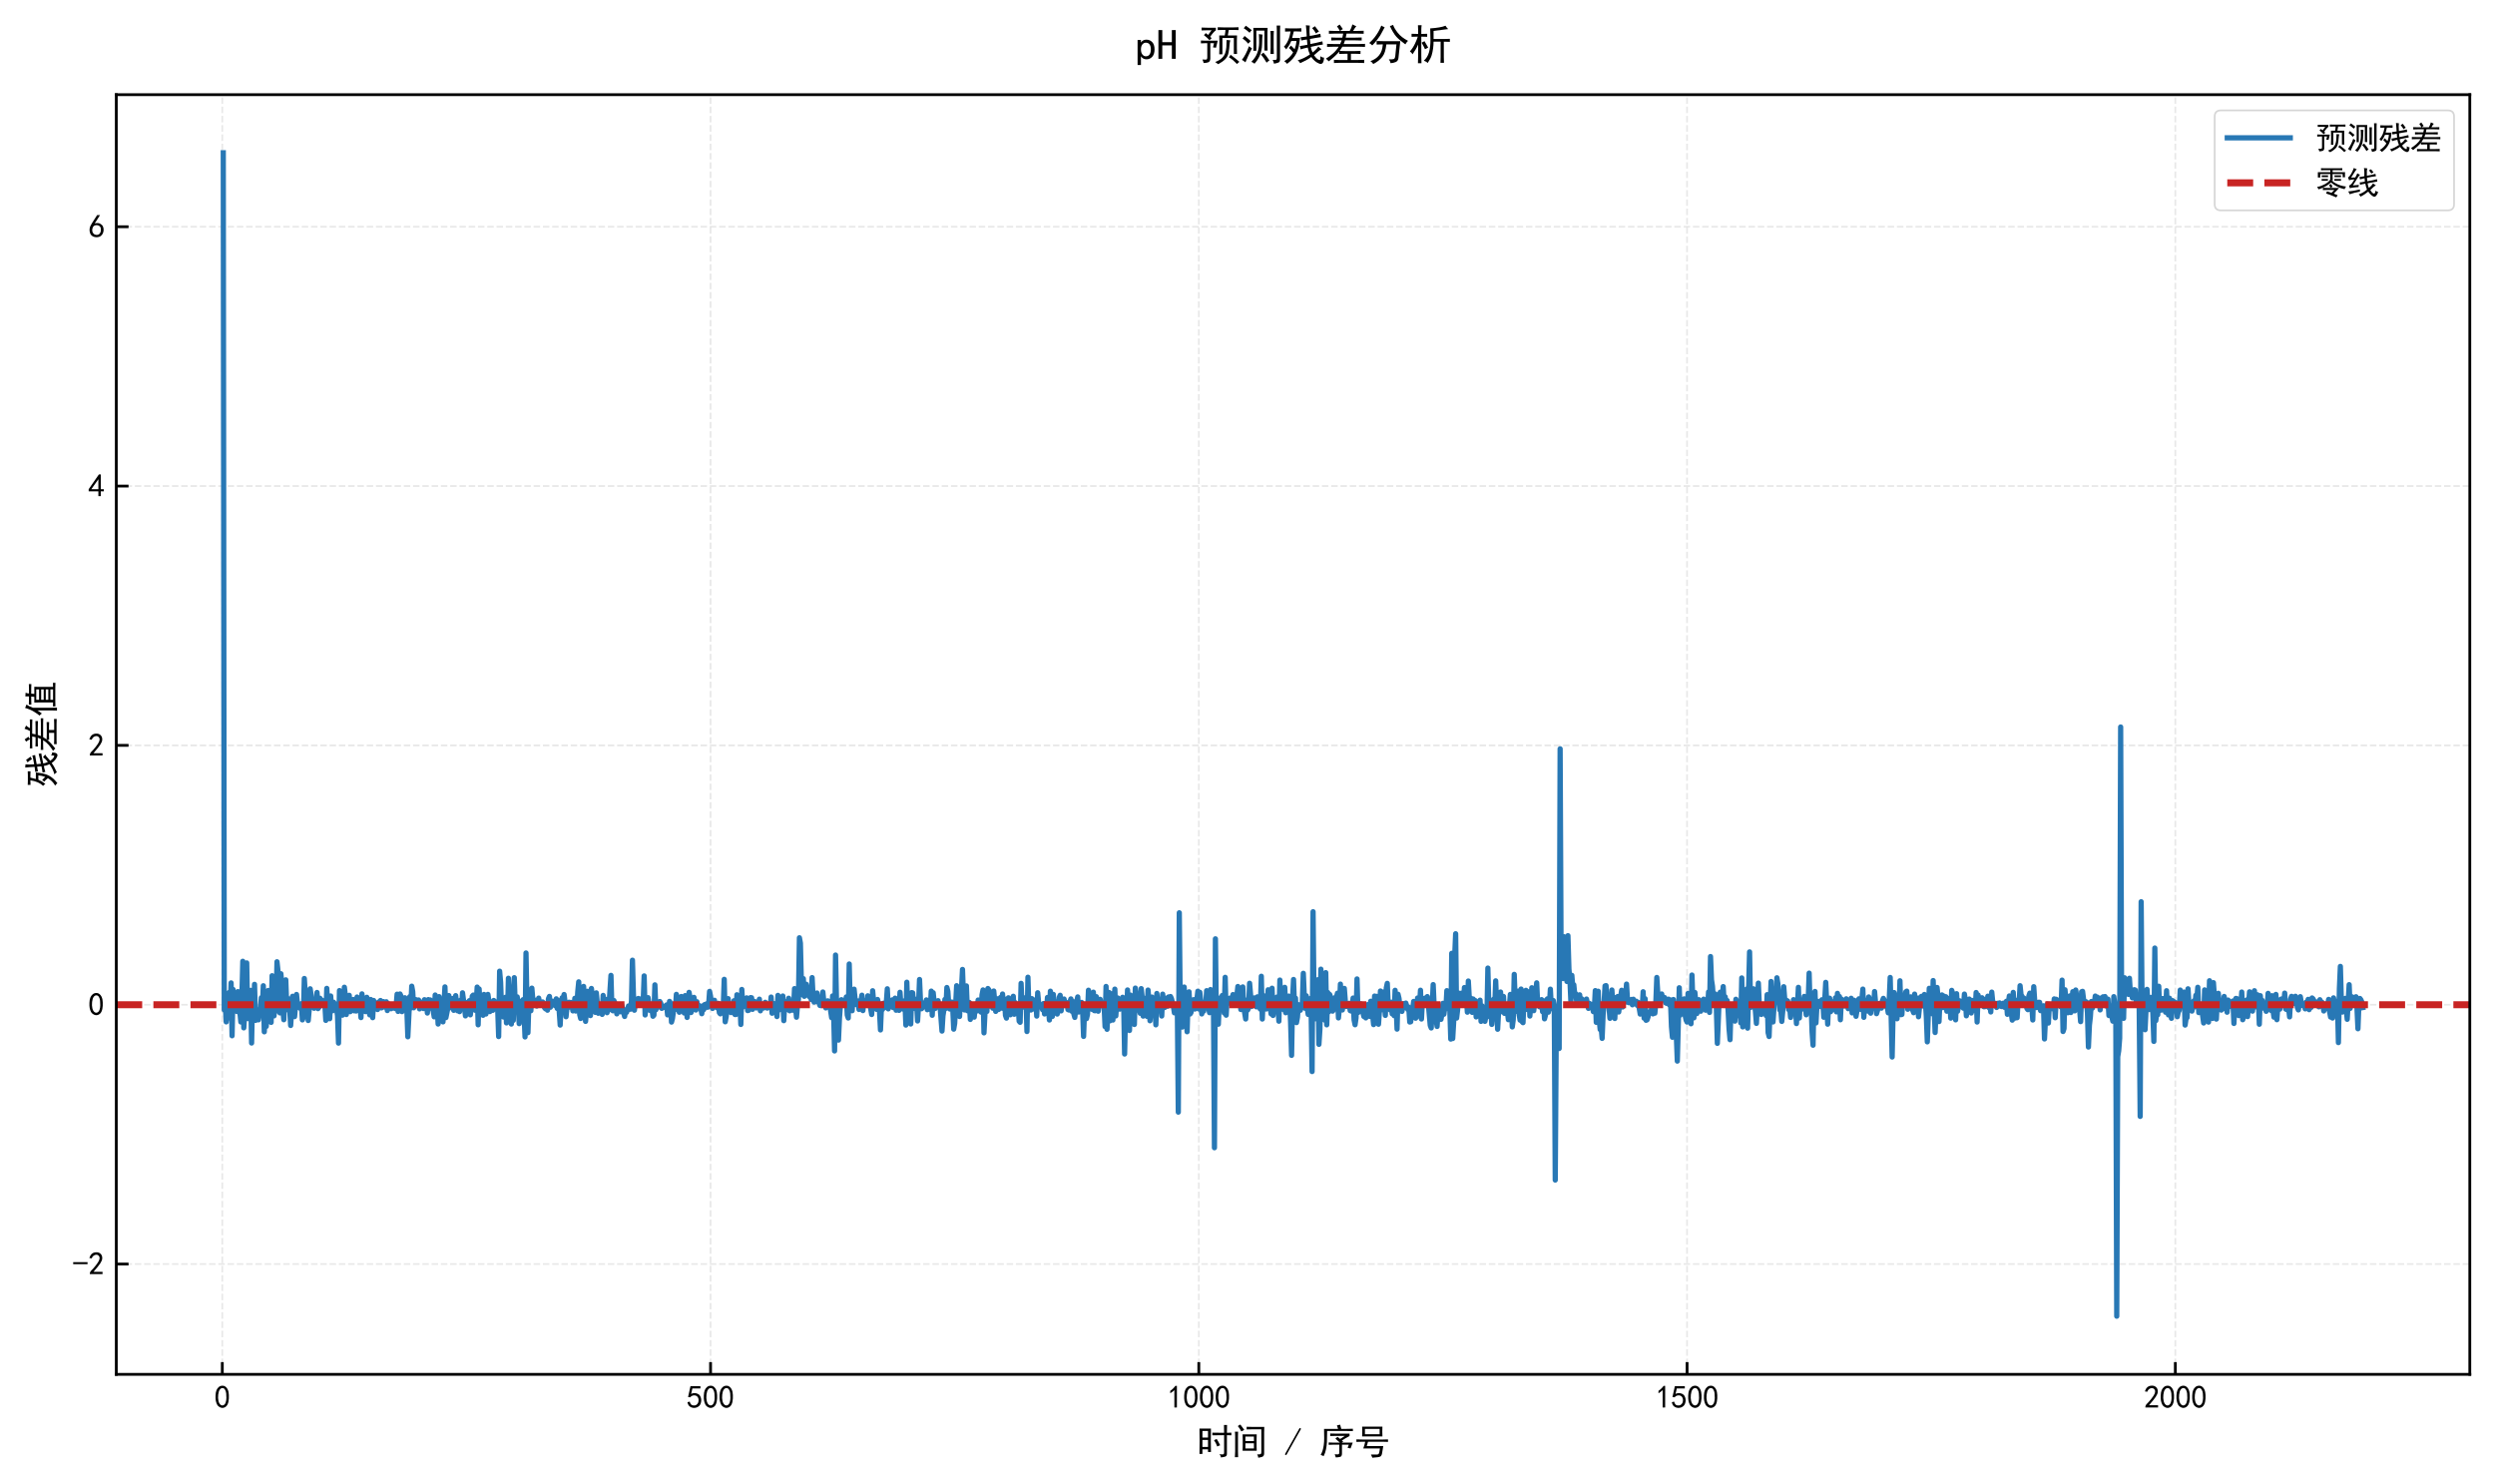<?xml version="1.0" encoding="utf-8" standalone="no"?>
<!DOCTYPE svg PUBLIC "-//W3C//DTD SVG 1.1//EN"
  "http://www.w3.org/Graphics/SVG/1.1/DTD/svg11.dtd">
<svg xmlns:xlink="http://www.w3.org/1999/xlink" width="712.926pt" height="423.989pt" viewBox="0 0 712.926 423.989" xmlns="http://www.w3.org/2000/svg" version="1.1">
 <defs>
  <style type="text/css">*{stroke-linejoin: round; stroke-linecap: butt}</style>
 </defs>
 <g id="figure_1">
  <g id="patch_1">
   <path d="M 0 423.989 
L 712.926 423.989 
L 712.926 0 
L 0 0 
z
" style="fill: #ffffff"/>
  </g>
  <g id="axes_1">
   <g id="patch_2">
    <path d="M 33.231 392.719 
L 705.726 392.719 
L 705.726 27.044 
L 33.231 27.044 
z
" style="fill: #ffffff"/>
   </g>
   <g id="matplotlib.axis_1">
    <g id="xtick_1">
     <g id="line2d_1">
      <path d="M 63.52 392.719 
L 63.52 27.044 
" clip-path="url(#p268925014d)" style="fill: none; stroke-dasharray: 1.85,0.8; stroke-dashoffset: 0; stroke: #b2b2b2; stroke-opacity: 0.3; stroke-width: 0.5"/>
     </g>
     <g id="line2d_2">
      <defs>
       <path id="mf8340b00fa" d="M 0 0 
L 0 -3.5 
" style="stroke: #000000; stroke-width: 0.8"/>
      </defs>
      <g>
       <use xlink:href="#mf8340b00fa" x="63.52" y="392.719" style="stroke: #000000; stroke-width: 0.8"/>
      </g>
     </g>
     <g id="text_1">
      <!-- 0 -->
      <g transform="translate(61.27 402.406) scale(0.09 -0.09)">
       <defs>
        <path id="SimHei-30" d="M 225 2537 
Q 250 3200 412 3587 
Q 575 3975 875 4225 
Q 1175 4475 1612 4475 
Q 2050 4475 2375 4112 
Q 2700 3750 2800 3200 
Q 2900 2650 2862 1937 
Q 2825 1225 2612 775 
Q 2400 325 1975 150 
Q 1550 -25 1125 187 
Q 700 400 525 750 
Q 350 1100 275 1487 
Q 200 1875 225 2537 
z
M 750 2687 
Q 675 2000 800 1462 
Q 925 925 1212 700 
Q 1500 475 1800 612 
Q 2100 750 2237 1162 
Q 2375 1575 2375 2062 
Q 2375 2550 2337 2950 
Q 2300 3350 2112 3675 
Q 1925 4000 1612 4012 
Q 1300 4025 1062 3700 
Q 825 3375 750 2687 
z
" transform="scale(0.016)"/>
       </defs>
       <use xlink:href="#SimHei-30"/>
      </g>
     </g>
    </g>
    <g id="xtick_2">
     <g id="line2d_3">
      <path d="M 203.036 392.719 
L 203.036 27.044 
" clip-path="url(#p268925014d)" style="fill: none; stroke-dasharray: 1.85,0.8; stroke-dashoffset: 0; stroke: #b2b2b2; stroke-opacity: 0.3; stroke-width: 0.5"/>
     </g>
     <g id="line2d_4">
      <g>
       <use xlink:href="#mf8340b00fa" x="203.036" y="392.719" style="stroke: #000000; stroke-width: 0.8"/>
      </g>
     </g>
     <g id="text_2">
      <!-- 500 -->
      <g transform="translate(196.286 402.406) scale(0.09 -0.09)">
       <defs>
        <path id="SimHei-35" d="M 550 1325 
Q 725 650 1150 575 
Q 1575 500 1837 662 
Q 2100 825 2212 1087 
Q 2325 1350 2312 1675 
Q 2300 2000 2137 2225 
Q 1975 2450 1725 2525 
Q 1475 2600 1162 2525 
Q 850 2450 650 2175 
L 225 2225 
Q 275 2375 700 4375 
L 2675 4375 
L 2675 3925 
L 1075 3925 
Q 950 3250 825 2850 
Q 1200 3025 1525 3012 
Q 1850 3000 2150 2862 
Q 2450 2725 2587 2487 
Q 2725 2250 2787 2012 
Q 2850 1775 2837 1500 
Q 2825 1225 2725 937 
Q 2625 650 2425 462 
Q 2225 275 1937 162 
Q 1650 50 1275 75 
Q 900 100 562 350 
Q 225 600 100 1200 
L 550 1325 
z
" transform="scale(0.016)"/>
       </defs>
       <use xlink:href="#SimHei-35"/>
       <use xlink:href="#SimHei-30" transform="translate(50 0)"/>
       <use xlink:href="#SimHei-30" transform="translate(100 0)"/>
      </g>
     </g>
    </g>
    <g id="xtick_3">
     <g id="line2d_5">
      <path d="M 342.552 392.719 
L 342.552 27.044 
" clip-path="url(#p268925014d)" style="fill: none; stroke-dasharray: 1.85,0.8; stroke-dashoffset: 0; stroke: #b2b2b2; stroke-opacity: 0.3; stroke-width: 0.5"/>
     </g>
     <g id="line2d_6">
      <g>
       <use xlink:href="#mf8340b00fa" x="342.552" y="392.719" style="stroke: #000000; stroke-width: 0.8"/>
      </g>
     </g>
     <g id="text_3">
      <!-- 1000 -->
      <g transform="translate(333.552 402.406) scale(0.09 -0.09)">
       <defs>
        <path id="SimHei-31" d="M 1400 3600 
Q 1075 3275 575 2975 
L 575 3450 
Q 1200 3875 1600 4450 
L 1900 4450 
L 1900 150 
L 1400 150 
L 1400 3600 
z
" transform="scale(0.016)"/>
       </defs>
       <use xlink:href="#SimHei-31"/>
       <use xlink:href="#SimHei-30" transform="translate(50 0)"/>
       <use xlink:href="#SimHei-30" transform="translate(100 0)"/>
       <use xlink:href="#SimHei-30" transform="translate(150 0)"/>
      </g>
     </g>
    </g>
    <g id="xtick_4">
     <g id="line2d_7">
      <path d="M 482.068 392.719 
L 482.068 27.044 
" clip-path="url(#p268925014d)" style="fill: none; stroke-dasharray: 1.85,0.8; stroke-dashoffset: 0; stroke: #b2b2b2; stroke-opacity: 0.3; stroke-width: 0.5"/>
     </g>
     <g id="line2d_8">
      <g>
       <use xlink:href="#mf8340b00fa" x="482.068" y="392.719" style="stroke: #000000; stroke-width: 0.8"/>
      </g>
     </g>
     <g id="text_4">
      <!-- 1500 -->
      <g transform="translate(473.068 402.406) scale(0.09 -0.09)">
       <use xlink:href="#SimHei-31"/>
       <use xlink:href="#SimHei-35" transform="translate(50 0)"/>
       <use xlink:href="#SimHei-30" transform="translate(100 0)"/>
       <use xlink:href="#SimHei-30" transform="translate(150 0)"/>
      </g>
     </g>
    </g>
    <g id="xtick_5">
     <g id="line2d_9">
      <path d="M 621.584 392.719 
L 621.584 27.044 
" clip-path="url(#p268925014d)" style="fill: none; stroke-dasharray: 1.85,0.8; stroke-dashoffset: 0; stroke: #b2b2b2; stroke-opacity: 0.3; stroke-width: 0.5"/>
     </g>
     <g id="line2d_10">
      <g>
       <use xlink:href="#mf8340b00fa" x="621.584" y="392.719" style="stroke: #000000; stroke-width: 0.8"/>
      </g>
     </g>
     <g id="text_5">
      <!-- 2000 -->
      <g transform="translate(612.584 402.406) scale(0.09 -0.09)">
       <defs>
        <path id="SimHei-32" d="M 300 250 
Q 325 625 650 925 
Q 975 1225 1475 1862 
Q 1975 2500 2125 2850 
Q 2275 3200 2237 3450 
Q 2200 3700 2000 3862 
Q 1800 4025 1537 4000 
Q 1275 3975 1037 3800 
Q 800 3625 675 3275 
L 200 3350 
Q 400 3925 712 4187 
Q 1025 4450 1450 4475 
Q 1700 4500 1900 4462 
Q 2100 4425 2312 4287 
Q 2525 4150 2662 3875 
Q 2800 3600 2762 3212 
Q 2725 2825 2375 2287 
Q 2025 1750 1025 600 
L 2825 600 
L 2825 150 
L 300 150 
L 300 250 
z
" transform="scale(0.016)"/>
       </defs>
       <use xlink:href="#SimHei-32"/>
       <use xlink:href="#SimHei-30" transform="translate(50 0)"/>
       <use xlink:href="#SimHei-30" transform="translate(100 0)"/>
       <use xlink:href="#SimHei-30" transform="translate(150 0)"/>
      </g>
     </g>
    </g>
    <g id="text_6">
     <!-- 时间 / 序号 -->
     <g transform="translate(341.979 415.539) scale(0.1 -0.1)">
      <defs>
       <path id="SimHei-65f6" d="M 2525 4575 
Q 2500 3675 2500 2400 
Q 2500 1125 2525 400 
L 2000 400 
L 2000 875 
L 1000 875 
L 1000 50 
L 475 50 
Q 500 1200 500 2350 
Q 500 3525 475 4575 
L 2525 4575 
z
M 4875 3825 
Q 4875 4575 4850 5225 
L 5400 5225 
Q 5375 4575 5375 3825 
Q 5750 3825 6175 3850 
L 6175 3375 
Q 5750 3400 5375 3400 
L 5375 50 
Q 5375 -325 5075 -425 
Q 4775 -525 4300 -575 
Q 4300 -275 4025 0 
Q 4500 -50 4687 -25 
Q 4875 0 4875 300 
L 4875 3400 
Q 3625 3400 2775 3375 
L 2775 3850 
Q 3575 3825 4875 3825 
z
M 2000 1300 
L 2000 2550 
L 1000 2550 
L 1000 1300 
L 2000 1300 
z
M 2000 2975 
L 2000 4150 
L 1000 4150 
L 1000 2975 
L 2000 2975 
z
M 3550 2725 
Q 3875 2200 4175 1600 
Q 3925 1525 3650 1375 
Q 3450 1975 3075 2500 
Q 3300 2600 3550 2725 
z
" transform="scale(0.016)"/>
       <path id="SimHei-95f4" d="M 4450 3550 
Q 4425 3075 4425 2725 
L 4425 1400 
Q 4425 1075 4450 625 
L 1925 625 
Q 1950 1075 1950 1425 
L 1950 2725 
Q 1950 3075 1925 3550 
L 4450 3550 
z
M 5800 4875 
Q 5775 4400 5775 3925 
L 5775 250 
Q 5800 -325 5462 -450 
Q 5125 -575 4725 -625 
Q 4700 -325 4525 -25 
Q 5000 -50 5137 25 
Q 5275 100 5275 350 
L 5275 4450 
L 3775 4450 
Q 3175 4450 2650 4425 
L 2650 4900 
Q 3175 4875 3775 4875 
L 5800 4875 
z
M 550 -525 
Q 600 -25 600 525 
L 600 3150 
Q 600 3675 550 4025 
L 1125 4025 
Q 1100 3650 1100 3300 
L 1100 500 
Q 1100 0 1125 -525 
L 550 -525 
z
M 3950 1025 
L 3950 1950 
L 2425 1950 
L 2425 1025 
L 3950 1025 
z
M 3950 2350 
L 3950 3150 
L 2425 3150 
L 2425 2350 
L 3950 2350 
z
M 1525 5300 
Q 1750 5000 2225 4350 
Q 1950 4225 1700 4075 
Q 1450 4575 1075 5025 
Q 1350 5225 1525 5300 
z
" transform="scale(0.016)"/>
       <path id="SimHei-20" transform="scale(0.016)"/>
       <path id="SimHei-2f" d="M 3000 4550 
L 350 -175 
L 100 -25 
L 2750 4700 
L 3000 4550 
z
" transform="scale(0.016)"/>
       <path id="SimHei-5e8f" d="M 4000 2075 
L 5975 2075 
Q 5750 1525 5575 1025 
Q 5325 1100 5050 1150 
Q 5175 1450 5275 1700 
L 4050 1700 
L 4050 150 
Q 4050 -375 3762 -462 
Q 3475 -550 2950 -575 
Q 2875 -300 2750 0 
Q 3350 -75 3475 25 
Q 3600 125 3575 375 
L 3575 1700 
L 2450 1700 
Q 2050 1700 1675 1675 
L 1675 2100 
Q 2100 2075 2425 2075 
L 3675 2075 
Q 3325 2400 2875 2775 
Q 2975 2875 3250 3100 
Q 3400 2975 3725 2725 
L 4575 3275 
L 3000 3275 
Q 2400 3275 1950 3250 
L 1950 3700 
Q 2400 3675 3000 3675 
L 5400 3675 
L 5400 3250 
Q 4700 2875 4025 2450 
L 4275 2250 
L 4000 2075 
z
M 3725 5275 
Q 3825 4925 3925 4525 
L 4850 4525 
Q 5425 4525 6000 4550 
L 6000 4125 
Q 5425 4150 4850 4150 
L 1400 4150 
Q 1400 2750 1362 2137 
Q 1325 1525 1200 887 
Q 1075 250 775 -350 
Q 625 -250 250 -125 
Q 475 300 600 700 
Q 725 1100 800 1637 
Q 875 2175 875 2825 
Q 875 3500 850 4525 
L 3350 4525 
Q 3275 4825 3150 5150 
Q 3425 5200 3725 5275 
z
" transform="scale(0.016)"/>
       <path id="SimHei-53f7" d="M 5025 4925 
Q 5000 4550 5000 4075 
Q 5000 3600 5025 3175 
L 1400 3175 
Q 1425 3525 1425 4000 
Q 1425 4500 1400 4925 
L 5025 4925 
z
M 5175 2625 
Q 5650 2625 6025 2650 
L 6025 2200 
Q 5650 2225 5175 2225 
L 2450 2225 
Q 2350 1875 2225 1450 
L 5175 1450 
Q 5100 1050 5062 775 
Q 5025 500 4950 112 
Q 4875 -275 4650 -412 
Q 4425 -550 3225 -625 
Q 3125 -350 2975 -50 
Q 3875 -75 4112 -50 
Q 4350 -25 4425 212 
Q 4500 450 4575 1025 
L 1600 1025 
Q 1825 1625 1950 2225 
L 1350 2225 
Q 825 2225 375 2200 
L 375 2650 
Q 825 2625 1350 2625 
L 5175 2625 
z
M 4525 3575 
L 4525 4525 
L 1900 4525 
L 1900 3575 
L 4525 3575 
z
" transform="scale(0.016)"/>
      </defs>
      <use xlink:href="#SimHei-65f6"/>
      <use xlink:href="#SimHei-95f4" transform="translate(100 0)"/>
      <use xlink:href="#SimHei-20" transform="translate(200 0)"/>
      <use xlink:href="#SimHei-2f" transform="translate(250 0)"/>
      <use xlink:href="#SimHei-20" transform="translate(300 0)"/>
      <use xlink:href="#SimHei-5e8f" transform="translate(350 0)"/>
      <use xlink:href="#SimHei-53f7" transform="translate(450 0)"/>
     </g>
    </g>
   </g>
   <g id="matplotlib.axis_2">
    <g id="ytick_1">
     <g id="line2d_11">
      <path d="M 33.231 361.2 
L 705.726 361.2 
" clip-path="url(#p268925014d)" style="fill: none; stroke-dasharray: 1.85,0.8; stroke-dashoffset: 0; stroke: #b2b2b2; stroke-opacity: 0.3; stroke-width: 0.5"/>
     </g>
     <g id="line2d_12">
      <defs>
       <path id="mbbba804260" d="M 0 0 
L 3.5 0 
" style="stroke: #000000; stroke-width: 0.8"/>
      </defs>
      <g>
       <use xlink:href="#mbbba804260" x="33.231" y="361.2" style="stroke: #000000; stroke-width: 0.8"/>
      </g>
     </g>
     <g id="text_7">
      <!-- -2 -->
      <g transform="translate(20.731 364.293) scale(0.09 -0.09)">
       <defs>
        <path id="SimHei-2d" d="M 2975 2125 
L 125 2125 
L 125 2525 
L 2975 2525 
L 2975 2125 
z
" transform="scale(0.016)"/>
       </defs>
       <use xlink:href="#SimHei-2d"/>
       <use xlink:href="#SimHei-32" transform="translate(50 0)"/>
      </g>
     </g>
    </g>
    <g id="ytick_2">
     <g id="line2d_13">
      <path d="M 33.231 287.096 
L 705.726 287.096 
" clip-path="url(#p268925014d)" style="fill: none; stroke-dasharray: 1.85,0.8; stroke-dashoffset: 0; stroke: #b2b2b2; stroke-opacity: 0.3; stroke-width: 0.5"/>
     </g>
     <g id="line2d_14">
      <g>
       <use xlink:href="#mbbba804260" x="33.231" y="287.096" style="stroke: #000000; stroke-width: 0.8"/>
      </g>
     </g>
     <g id="text_8">
      <!-- 0 -->
      <g transform="translate(25.231 290.19) scale(0.09 -0.09)">
       <use xlink:href="#SimHei-30"/>
      </g>
     </g>
    </g>
    <g id="ytick_3">
     <g id="line2d_15">
      <path d="M 33.231 212.992 
L 705.726 212.992 
" clip-path="url(#p268925014d)" style="fill: none; stroke-dasharray: 1.85,0.8; stroke-dashoffset: 0; stroke: #b2b2b2; stroke-opacity: 0.3; stroke-width: 0.5"/>
     </g>
     <g id="line2d_16">
      <g>
       <use xlink:href="#mbbba804260" x="33.231" y="212.992" style="stroke: #000000; stroke-width: 0.8"/>
      </g>
     </g>
     <g id="text_9">
      <!-- 2 -->
      <g transform="translate(25.231 216.086) scale(0.09 -0.09)">
       <use xlink:href="#SimHei-32"/>
      </g>
     </g>
    </g>
    <g id="ytick_4">
     <g id="line2d_17">
      <path d="M 33.231 138.889 
L 705.726 138.889 
" clip-path="url(#p268925014d)" style="fill: none; stroke-dasharray: 1.85,0.8; stroke-dashoffset: 0; stroke: #b2b2b2; stroke-opacity: 0.3; stroke-width: 0.5"/>
     </g>
     <g id="line2d_18">
      <g>
       <use xlink:href="#mbbba804260" x="33.231" y="138.889" style="stroke: #000000; stroke-width: 0.8"/>
      </g>
     </g>
     <g id="text_10">
      <!-- 4 -->
      <g transform="translate(25.231 141.982) scale(0.09 -0.09)">
       <defs>
        <path id="SimHei-34" d="M 2000 1100 
L 75 1100 
L 75 1525 
L 2100 4450 
L 2475 4450 
L 2475 1525 
L 3075 1525 
L 3075 1100 
L 2475 1100 
L 2475 150 
L 2000 150 
L 2000 1100 
z
M 2000 1525 
L 2000 3500 
L 600 1525 
L 2000 1525 
z
" transform="scale(0.016)"/>
       </defs>
       <use xlink:href="#SimHei-34"/>
      </g>
     </g>
    </g>
    <g id="ytick_5">
     <g id="line2d_19">
      <path d="M 33.231 64.785 
L 705.726 64.785 
" clip-path="url(#p268925014d)" style="fill: none; stroke-dasharray: 1.85,0.8; stroke-dashoffset: 0; stroke: #b2b2b2; stroke-opacity: 0.3; stroke-width: 0.5"/>
     </g>
     <g id="line2d_20">
      <g>
       <use xlink:href="#mbbba804260" x="33.231" y="64.785" style="stroke: #000000; stroke-width: 0.8"/>
      </g>
     </g>
     <g id="text_11">
      <!-- 6 -->
      <g transform="translate(25.231 67.879) scale(0.09 -0.09)">
       <defs>
        <path id="SimHei-36" d="M 250 1612 
Q 275 1975 387 2225 
Q 500 2475 725 2850 
L 1750 4450 
L 2325 4450 
L 1275 2800 
Q 1950 2975 2350 2750 
Q 2750 2525 2887 2237 
Q 3025 1950 3037 1612 
Q 3050 1275 2937 950 
Q 2825 625 2537 362 
Q 2250 100 1737 75 
Q 1225 50 862 262 
Q 500 475 362 862 
Q 225 1250 250 1612 
z
M 1025 787 
Q 1250 550 1625 525 
Q 2000 500 2250 775 
Q 2500 1050 2500 1575 
Q 2500 2100 2187 2300 
Q 1875 2500 1487 2450 
Q 1100 2400 925 2075 
Q 750 1750 775 1387 
Q 800 1025 1025 787 
z
" transform="scale(0.016)"/>
       </defs>
       <use xlink:href="#SimHei-36"/>
      </g>
     </g>
    </g>
    <g id="text_12">
     <!-- 残差值 -->
     <g transform="translate(15.403 224.881) rotate(-90) scale(0.1 -0.1)">
      <defs>
       <path id="SimHei-6b8b" d="M 5700 3350 
Q 5325 3300 4900 3225 
Q 4475 3150 4075 3075 
Q 4100 2700 4150 2325 
Q 4625 2425 4987 2500 
Q 5350 2575 5925 2725 
L 6000 2250 
Q 5775 2225 5300 2137 
Q 4825 2050 4200 1900 
Q 4300 1375 4475 1075 
Q 5025 1500 5325 1950 
Q 5525 1750 5800 1550 
Q 5550 1425 5350 1237 
Q 5150 1050 4675 650 
Q 5000 200 5275 37 
Q 5550 -125 5600 -12 
Q 5650 100 5625 525 
Q 5825 325 6175 300 
Q 6125 -850 5450 -587 
Q 4775 -325 4275 400 
Q 3950 150 3537 -75 
Q 3125 -300 2625 -525 
Q 2475 -250 2250 -100 
Q 2775 50 3200 262 
Q 3625 475 4075 775 
Q 3850 1225 3750 1800 
Q 3100 1675 2700 1525 
L 2575 2025 
Q 3300 2125 3700 2225 
Q 3650 2600 3625 3000 
Q 3225 2950 2800 2850 
L 2675 3325 
Q 3150 3375 3600 3450 
Q 3575 3925 3550 4275 
Q 3525 4625 3475 5125 
Q 3775 5075 4050 5075 
Q 4025 4700 4012 4412 
Q 4000 4125 4050 3525 
Q 5200 3725 5625 3850 
L 5700 3350 
z
M 2125 4650 
Q 2450 4650 2800 4675 
L 2800 4175 
Q 2450 4200 2125 4200 
L 1675 4200 
Q 1550 3700 1425 3225 
L 2600 3225 
Q 2525 2500 2400 1925 
Q 2275 1350 2050 925 
Q 1825 500 1512 137 
Q 1200 -225 675 -625 
Q 525 -400 250 -225 
Q 700 25 1037 375 
Q 1375 725 1575 1075 
Q 1275 1450 950 1750 
Q 1125 1900 1250 2100 
Q 1550 1825 1800 1550 
Q 2025 2175 2075 2775 
L 1300 2775 
Q 1125 2375 987 2150 
Q 850 1925 550 1525 
Q 350 1825 200 1925 
Q 575 2300 825 2862 
Q 1075 3425 1200 4200 
Q 775 4200 375 4175 
L 375 4675 
Q 750 4650 1075 4650 
L 2125 4650 
z
M 4825 4975 
Q 5150 4575 5425 4175 
Q 5125 4050 4975 3900 
Q 4750 4325 4400 4700 
Q 4600 4825 4825 4975 
z
" transform="scale(0.016)"/>
       <path id="SimHei-5dee" d="M 4725 4975 
Q 4500 4725 4250 4275 
L 4850 4275 
Q 5450 4275 5825 4300 
L 5825 3850 
Q 5425 3875 4850 3875 
L 3275 3875 
Q 3225 3600 3150 3275 
L 4525 3275 
Q 5075 3275 5525 3300 
L 5525 2850 
Q 5075 2875 4500 2875 
L 3050 2875 
Q 2975 2650 2850 2325 
L 5125 2325 
Q 5675 2325 6025 2350 
L 6025 1900 
Q 5700 1925 5150 1925 
L 2650 1925 
Q 2425 1550 2250 1300 
Q 2650 1275 3100 1275 
L 4525 1275 
Q 4975 1275 5350 1300 
L 5350 850 
Q 4975 875 4575 875 
L 3925 875 
L 3925 -50 
L 5000 -50 
Q 5200 -50 5900 -25 
L 5900 -500 
Q 5275 -475 5025 -475 
L 2100 -475 
Q 1700 -475 1400 -500 
L 1400 -25 
Q 1775 -50 2125 -50 
L 3425 -50 
L 3425 875 
L 3100 875 
Q 2625 875 2175 850 
L 2175 1200 
Q 1925 875 1487 475 
Q 1050 75 625 -250 
Q 425 -25 200 150 
Q 750 475 1262 925 
Q 1775 1375 2100 1925 
L 1325 1925 
Q 750 1925 375 1900 
L 375 2350 
Q 750 2325 1350 2325 
L 2325 2325 
Q 2450 2575 2550 2875 
L 1725 2875 
Q 1375 2875 1000 2850 
L 1000 3300 
Q 1500 3275 1700 3275 
L 2650 3275 
Q 2725 3575 2775 3875 
L 1500 3875 
Q 1100 3875 650 3850 
L 650 4300 
Q 1025 4275 1425 4275 
L 2275 4275 
Q 2075 4675 1850 4950 
Q 2025 5050 2250 5225 
Q 2450 4975 2725 4550 
Q 2525 4450 2325 4275 
L 3750 4275 
Q 4000 4700 4150 5250 
Q 4400 5100 4725 4975 
z
" transform="scale(0.016)"/>
       <path id="SimHei-503c" d="M 3675 4450 
L 3675 5100 
Q 3975 5075 4350 5050 
Q 4225 4875 4200 4450 
L 5125 4450 
Q 5550 4450 5875 4475 
L 5875 4025 
Q 5525 4050 5125 4050 
L 4175 4050 
L 4125 3500 
L 5400 3500 
Q 5375 3200 5375 2700 
L 5375 150 
Q 5875 150 6100 175 
L 6100 -275 
Q 5775 -250 5200 -250 
L 2850 -250 
Q 2275 -250 1900 -275 
L 1900 175 
Q 2125 150 2600 150 
L 2600 2700 
Q 2600 3175 2575 3500 
L 3600 3500 
L 3650 4050 
L 3200 4050 
Q 2575 4050 2225 4025 
L 2225 4475 
Q 2550 4450 3200 4450 
L 3675 4450 
z
M 2225 4900 
Q 2025 4675 1650 3750 
L 1650 450 
Q 1650 -75 1675 -550 
L 1150 -550 
Q 1175 -125 1175 375 
L 1175 2950 
Q 875 2450 625 2150 
Q 425 2425 250 2575 
Q 500 2825 937 3537 
Q 1375 4250 1625 5150 
Q 1975 4975 2225 4900 
z
M 4925 2650 
L 4925 3150 
L 3075 3150 
L 3075 2650 
L 4925 2650 
z
M 4925 150 
L 4925 625 
L 3075 625 
L 3075 150 
L 4925 150 
z
M 4925 1000 
L 4925 1450 
L 3075 1450 
L 3075 1000 
L 4925 1000 
z
M 4925 1825 
L 4925 2275 
L 3075 2275 
L 3075 1825 
L 4925 1825 
z
" transform="scale(0.016)"/>
      </defs>
      <use xlink:href="#SimHei-6b8b"/>
      <use xlink:href="#SimHei-5dee" transform="translate(100 0)"/>
      <use xlink:href="#SimHei-503c" transform="translate(200 0)"/>
     </g>
    </g>
   </g>
   <g id="line2d_21">
    <path d="M 63.799 43.665 
L 64.078 288.578 
L 64.357 286.877 
L 64.636 292.001 
L 64.915 288.401 
L 65.194 290.929 
L 65.473 283.593 
L 65.752 289.767 
L 66.031 280.861 
L 66.31 295.968 
L 66.59 282.729 
L 66.869 287.344 
L 67.148 286.816 
L 67.427 286.641 
L 67.706 289.041 
L 67.985 283.35 
L 68.543 289.219 
L 68.822 292.027 
L 69.101 285.718 
L 69.38 274.681 
L 69.659 293.709 
L 69.938 289.26 
L 70.217 289.499 
L 70.496 275.148 
L 70.775 291.056 
L 71.333 283.448 
L 71.612 282.989 
L 71.891 298.04 
L 72.17 284.815 
L 72.449 290.026 
L 72.728 281.275 
L 73.007 291.575 
L 73.286 288.456 
L 73.565 289.425 
L 73.844 291.414 
L 74.123 289.378 
L 74.402 288.408 
L 74.681 285.099 
L 74.96 288.489 
L 75.24 281.671 
L 75.519 294.835 
L 75.798 288.625 
L 76.077 293.292 
L 76.356 286.309 
L 76.635 283.028 
L 76.914 284.643 
L 77.193 287.52 
L 77.472 292.145 
L 77.751 278.811 
L 78.03 288.859 
L 78.309 290.274 
L 78.588 285.082 
L 78.867 288.93 
L 79.146 274.82 
L 79.425 277.401 
L 79.704 286.877 
L 79.983 289.434 
L 80.262 278.239 
L 80.541 281.452 
L 80.82 288.463 
L 81.099 291.385 
L 81.378 283.071 
L 81.657 279.987 
L 81.936 287.715 
L 82.215 288.554 
L 82.494 285.406 
L 82.773 288.226 
L 83.052 293.026 
L 83.61 284.683 
L 84.169 290.496 
L 84.727 284.162 
L 85.006 286.985 
L 85.285 287.775 
L 85.843 288.161 
L 86.122 286.792 
L 86.401 291.43 
L 86.68 290.669 
L 86.959 279.6 
L 87.517 288.759 
L 87.796 287.754 
L 88.075 291.607 
L 88.354 288.509 
L 88.633 282.545 
L 88.912 284.443 
L 89.191 287.516 
L 89.47 287.588 
L 89.749 288.112 
L 90.028 287.933 
L 90.307 286.524 
L 90.586 283.591 
L 90.865 288.214 
L 91.144 287.813 
L 91.423 285.244 
L 91.702 287.292 
L 91.981 285.782 
L 92.26 286.653 
L 92.54 286.923 
L 92.819 286.828 
L 93.098 291.569 
L 93.377 282.424 
L 93.656 287.883 
L 93.935 286.853 
L 94.214 291.098 
L 94.493 284.597 
L 94.772 288.793 
L 95.051 288.807 
L 95.33 286.386 
L 95.609 287.096 
L 95.888 286.887 
L 96.167 288.242 
L 96.446 290.219 
L 96.725 298.067 
L 97.004 283.05 
L 97.283 283.714 
L 97.562 285.184 
L 97.841 290.082 
L 98.12 288.323 
L 98.399 282.1 
L 98.678 284.443 
L 98.957 289.901 
L 99.236 287.063 
L 99.515 288.952 
L 99.794 284.411 
L 100.073 289.082 
L 100.352 286.316 
L 100.631 287.053 
L 100.91 285.601 
L 101.189 288.836 
L 101.469 286.461 
L 101.748 288.896 
L 102.027 284.893 
L 102.306 288.255 
L 102.585 285.655 
L 102.864 287.181 
L 103.143 290.773 
L 103.422 283.995 
L 103.701 287.57 
L 103.98 288.028 
L 104.259 288.993 
L 104.538 289.071 
L 104.817 284.972 
L 105.096 288.432 
L 105.375 287.637 
L 105.654 290 
L 105.933 285.602 
L 106.212 285.853 
L 106.491 290.797 
L 106.77 285.888 
L 107.049 287.57 
L 107.328 287.617 
L 107.607 287.824 
L 107.886 288.47 
L 108.165 286.336 
L 108.444 287.693 
L 108.723 285.892 
L 109.002 288 
L 109.281 287.831 
L 109.56 286.209 
L 110.119 287.826 
L 110.398 286.251 
L 110.677 288.762 
L 110.956 286.834 
L 111.235 288.079 
L 111.514 287.214 
L 111.793 288.233 
L 112.072 287.439 
L 112.351 287.479 
L 112.63 287.372 
L 112.909 288.191 
L 113.188 287.497 
L 113.467 284.084 
L 113.746 289.013 
L 114.025 287.318 
L 114.304 284.023 
L 114.583 284.657 
L 114.862 289.067 
L 115.141 286.774 
L 115.42 288.014 
L 115.699 285.106 
L 116.257 288.474 
L 116.536 296.259 
L 117.094 284.789 
L 117.373 288.059 
L 117.652 281.795 
L 117.931 283.349 
L 118.21 287.972 
L 118.489 287.225 
L 118.769 285.631 
L 119.048 285.735 
L 119.327 286.576 
L 119.606 285.739 
L 119.885 288.288 
L 120.164 286.336 
L 120.443 287.191 
L 120.722 286.402 
L 121.001 288.192 
L 121.28 285.659 
L 121.559 285.795 
L 121.838 286.262 
L 122.117 289.473 
L 122.396 285.629 
L 122.675 287.453 
L 122.954 285.733 
L 123.233 286.129 
L 123.512 288.16 
L 123.791 288.885 
L 124.07 290.556 
L 124.349 284.32 
L 124.628 287.298 
L 124.907 287.073 
L 125.186 292.615 
L 125.465 284.779 
L 125.744 287.202 
L 126.023 287.539 
L 126.581 291.999 
L 127.139 281.999 
L 127.418 290.775 
L 127.977 287.998 
L 128.256 284.479 
L 128.535 287.987 
L 128.814 286.997 
L 129.093 287.77 
L 129.372 285.307 
L 129.651 288.698 
L 129.93 287.978 
L 130.209 284.5 
L 130.767 288.838 
L 131.046 287.15 
L 131.325 289.073 
L 131.604 285.815 
L 131.883 288.207 
L 132.162 283.687 
L 132.72 287.856 
L 132.999 290.286 
L 133.557 286.434 
L 133.836 287.004 
L 134.115 285.94 
L 134.394 289.985 
L 134.952 284.645 
L 135.231 284.337 
L 135.51 287.544 
L 135.789 288.684 
L 136.068 286.722 
L 136.348 282.052 
L 136.627 292.837 
L 136.906 282.593 
L 137.185 287.534 
L 137.464 288.126 
L 137.743 284.86 
L 138.022 290.117 
L 138.301 284.159 
L 138.58 288.566 
L 138.859 289.754 
L 139.417 284.149 
L 139.696 286.055 
L 139.975 289.057 
L 140.254 287.29 
L 140.533 287.431 
L 140.812 288.699 
L 141.091 285.882 
L 141.37 286.191 
L 141.649 286.974 
L 141.928 286.875 
L 142.207 287.982 
L 142.486 296.193 
L 142.765 277.509 
L 143.044 280.667 
L 143.323 288.506 
L 143.602 287.899 
L 143.881 290.612 
L 144.16 286.172 
L 144.439 284.972 
L 144.718 292.296 
L 144.998 291.399 
L 145.277 279.529 
L 146.114 292.617 
L 146.393 287.553 
L 146.672 291.569 
L 146.951 279.367 
L 147.23 287.591 
L 147.788 284.853 
L 148.067 286.869 
L 148.346 292.5 
L 148.625 286.162 
L 148.904 286.296 
L 149.183 286.202 
L 149.462 285.65 
L 149.741 289.528 
L 150.02 296.301 
L 150.299 272.308 
L 150.578 286.997 
L 150.857 295.086 
L 151.136 285.912 
L 151.415 284.851 
L 151.694 288.817 
L 151.973 282.359 
L 152.252 285.659 
L 152.531 285.826 
L 153.089 285.82 
L 153.368 287.468 
L 153.648 286.927 
L 153.927 285.203 
L 154.206 286.792 
L 154.485 286.778 
L 154.764 287.259 
L 155.043 286.297 
L 155.322 286.751 
L 155.601 287.972 
L 155.88 288.273 
L 156.159 287.231 
L 156.438 288.663 
L 156.717 285.374 
L 156.996 284.721 
L 157.275 287.811 
L 157.554 287.153 
L 157.833 286.086 
L 158.112 286.726 
L 158.391 286.87 
L 158.67 287.392 
L 158.949 285.413 
L 159.228 288.163 
L 159.507 285.9 
L 159.786 288.821 
L 160.065 292.912 
L 160.344 286.816 
L 160.623 285.111 
L 160.902 285.475 
L 161.181 284.178 
L 161.46 286.323 
L 161.739 290.533 
L 162.018 287.661 
L 162.297 287.956 
L 162.577 286.384 
L 162.856 287.752 
L 163.135 286.446 
L 163.414 287.244 
L 163.693 288.856 
L 163.972 288.56 
L 164.251 285.263 
L 164.53 288.902 
L 164.809 288.373 
L 165.088 283.415 
L 165.367 280.555 
L 165.646 289.918 
L 165.925 291.031 
L 166.204 289.292 
L 166.483 283.528 
L 166.762 281.865 
L 167.32 291.855 
L 167.599 288.543 
L 167.878 283.253 
L 168.157 287.277 
L 168.436 289.578 
L 168.715 290.203 
L 168.994 282.45 
L 169.552 286.831 
L 169.831 287.685 
L 170.11 289.288 
L 170.389 283.705 
L 170.947 289.542 
L 171.227 287.827 
L 171.506 287.758 
L 172.064 289.859 
L 172.343 284.434 
L 172.622 286.533 
L 172.901 286.477 
L 173.18 285.602 
L 173.459 289.378 
L 174.017 287.338 
L 174.575 278.71 
L 174.854 288.613 
L 175.133 288.83 
L 175.412 285.894 
L 175.97 287.36 
L 176.249 289.71 
L 176.528 287.064 
L 176.807 287.61 
L 177.086 288.834 
L 177.365 289.113 
L 177.644 287.138 
L 178.481 290.45 
L 178.76 288.585 
L 179.039 289.268 
L 179.597 287.454 
L 179.877 288.391 
L 180.156 288.369 
L 180.435 286.087 
L 180.714 274.372 
L 180.993 284.088 
L 181.272 288.669 
L 181.551 286.505 
L 182.109 287.321 
L 182.388 285.308 
L 182.946 287.01 
L 183.225 285.402 
L 183.504 286.024 
L 183.783 286.354 
L 184.062 278.861 
L 184.341 290.022 
L 184.62 287.295 
L 184.899 288.617 
L 185.178 285.075 
L 185.736 288.722 
L 186.015 288.337 
L 186.294 288.335 
L 186.573 290.391 
L 186.852 290.072 
L 187.131 281.415 
L 187.41 288.532 
L 187.689 287.216 
L 187.968 287.822 
L 188.247 286.399 
L 188.527 286.175 
L 188.806 286.667 
L 189.085 288.138 
L 189.364 287.451 
L 189.643 287.756 
L 189.922 287.893 
L 190.201 287.88 
L 190.48 287.149 
L 190.759 290.004 
L 191.038 288.964 
L 191.317 286.139 
L 191.596 286.668 
L 191.875 292.059 
L 192.154 291.026 
L 192.712 286.86 
L 192.991 288.456 
L 193.27 284.135 
L 194.107 289.249 
L 194.386 287.63 
L 194.665 284.746 
L 195.223 287.84 
L 195.502 289.456 
L 195.781 284.493 
L 196.339 290.73 
L 196.897 283.556 
L 197.176 285.11 
L 197.456 289.326 
L 197.735 288.476 
L 198.014 285.675 
L 198.293 284.991 
L 198.851 288.606 
L 199.13 286.241 
L 199.409 287.677 
L 199.688 287.276 
L 199.967 288.154 
L 200.246 288.017 
L 200.525 289.665 
L 200.804 287.416 
L 201.083 288.489 
L 201.362 287.052 
L 201.641 287.873 
L 201.92 286.832 
L 202.199 287.823 
L 202.478 287.334 
L 202.757 283.288 
L 203.036 284.683 
L 203.315 287.106 
L 203.594 288.165 
L 203.873 287.861 
L 204.152 285.822 
L 204.431 287.59 
L 204.71 286.916 
L 204.989 288.032 
L 205.268 286.692 
L 205.547 289.355 
L 205.826 289.708 
L 206.385 287.009 
L 206.664 287.815 
L 206.943 279.838 
L 207.222 291.975 
L 207.501 290.486 
L 208.059 285.355 
L 208.338 288.223 
L 208.617 287.067 
L 208.896 289.351 
L 209.175 288.707 
L 209.454 288.844 
L 209.733 285.952 
L 210.012 289.892 
L 210.291 289.889 
L 210.57 284.248 
L 210.849 287.771 
L 211.128 288.986 
L 211.407 285.895 
L 211.686 292.736 
L 211.965 282.734 
L 212.244 287.79 
L 212.523 287.289 
L 212.802 287.266 
L 213.081 287.491 
L 213.36 285.137 
L 213.639 288.772 
L 213.918 288.693 
L 214.476 285.06 
L 214.756 285.1 
L 215.035 288.412 
L 215.314 286.204 
L 215.593 286.152 
L 215.872 286.338 
L 216.151 288.021 
L 216.43 287.767 
L 216.709 287.014 
L 216.988 285.508 
L 217.267 288.839 
L 217.546 287.029 
L 218.104 288.06 
L 218.383 287.916 
L 218.662 286.396 
L 219.22 288.06 
L 219.499 287.107 
L 220.057 287.939 
L 220.336 284.903 
L 220.615 289.528 
L 220.894 287.373 
L 221.173 286.774 
L 221.452 287.211 
L 221.731 288.154 
L 222.01 290.482 
L 222.289 284.424 
L 222.568 288.604 
L 222.847 285.224 
L 223.126 288.321 
L 223.406 286.887 
L 223.685 284.601 
L 223.964 291.65 
L 224.243 286.163 
L 224.522 287.774 
L 224.801 286.471 
L 225.08 288.488 
L 225.359 285.242 
L 225.638 288.834 
L 225.917 286.429 
L 226.196 287.32 
L 226.475 288.667 
L 226.754 288.221 
L 227.033 282.491 
L 227.312 287.694 
L 227.591 290.668 
L 227.87 287.332 
L 228.149 285.501 
L 228.428 267.965 
L 228.707 269.502 
L 228.986 280.772 
L 229.265 284.256 
L 229.544 279.637 
L 229.823 284.692 
L 230.102 282.52 
L 230.381 281.25 
L 230.939 283.932 
L 231.218 284.753 
L 231.497 282.84 
L 231.776 285.602 
L 232.055 279.345 
L 232.335 284.926 
L 232.614 286.347 
L 232.893 285.048 
L 233.172 286.207 
L 233.451 283.743 
L 233.73 286.088 
L 234.009 286.395 
L 234.288 287.313 
L 234.567 287.346 
L 234.846 285.911 
L 235.125 283.457 
L 235.404 286.305 
L 235.962 288.01 
L 236.241 286.138 
L 236.52 285.981 
L 236.799 286.163 
L 237.078 287.025 
L 237.636 290.787 
L 237.915 284.578 
L 238.194 288.975 
L 238.473 300.303 
L 238.752 272.901 
L 239.031 286.551 
L 239.31 290.566 
L 239.589 297.203 
L 239.868 290.907 
L 240.147 287.202 
L 240.426 285.655 
L 240.705 286.459 
L 240.985 286.321 
L 241.264 287.052 
L 241.543 286.634 
L 241.822 284.87 
L 242.101 290.048 
L 242.38 290.89 
L 242.659 275.454 
L 242.938 287.066 
L 243.217 287.722 
L 243.496 288.811 
L 243.775 284.133 
L 244.054 282.654 
L 244.333 285.435 
L 244.612 287.052 
L 245.17 286.017 
L 245.449 288.449 
L 245.728 287.795 
L 246.286 284.369 
L 246.565 288.773 
L 246.844 285.896 
L 247.123 286.81 
L 247.402 286.434 
L 247.681 287.263 
L 247.96 284.544 
L 248.239 286.457 
L 248.518 286.64 
L 249.076 289.896 
L 249.355 283.102 
L 249.635 286.217 
L 249.914 286.698 
L 250.193 286.948 
L 250.472 288.418 
L 250.751 285.595 
L 251.03 286.735 
L 251.309 288.869 
L 251.588 294.299 
L 251.867 287.673 
L 252.146 288.469 
L 252.425 286.674 
L 252.704 287.943 
L 252.983 286.475 
L 253.262 286.469 
L 253.541 282.541 
L 253.82 288.282 
L 254.099 286.605 
L 254.378 286.527 
L 254.657 286.627 
L 254.936 285.724 
L 255.215 287.917 
L 255.494 285.661 
L 255.773 285.214 
L 256.052 288.67 
L 256.331 286.029 
L 256.61 285.771 
L 256.889 288.71 
L 257.168 283.534 
L 257.447 287.45 
L 257.726 286.609 
L 258.005 288.329 
L 258.564 285.911 
L 258.843 292.912 
L 259.122 280.662 
L 259.401 289.514 
L 259.68 285.232 
L 259.959 286.156 
L 260.238 292.601 
L 260.517 283.628 
L 260.796 283.72 
L 261.075 287.61 
L 261.354 288.165 
L 261.633 285.537 
L 261.912 286.7 
L 262.191 291.74 
L 262.47 287.068 
L 262.749 279.883 
L 263.028 286.283 
L 263.307 288.247 
L 263.586 287.941 
L 263.865 286.603 
L 264.144 287.003 
L 264.423 287.054 
L 264.702 285.718 
L 264.981 288.525 
L 265.26 287.329 
L 265.539 287.287 
L 265.818 288.44 
L 266.097 283.205 
L 266.376 290.113 
L 266.655 283.67 
L 266.934 286.503 
L 267.214 288.183 
L 267.493 286.826 
L 267.772 287.655 
L 268.051 285.94 
L 268.33 287.647 
L 268.609 287.445 
L 269.167 294.625 
L 269.446 290.224 
L 269.725 288.488 
L 270.004 285.575 
L 270.283 288.142 
L 270.562 282.177 
L 270.841 283.244 
L 271.12 287.561 
L 271.399 288.319 
L 271.678 286.473 
L 271.957 286.328 
L 272.236 288.012 
L 272.515 294.074 
L 272.794 292.419 
L 273.352 281.662 
L 273.631 283.306 
L 274.189 290.461 
L 274.468 284.332 
L 274.747 282.432 
L 275.026 277.014 
L 275.305 284.905 
L 275.584 288.59 
L 275.864 287.945 
L 276.143 281.722 
L 276.422 288.807 
L 276.701 288.722 
L 276.98 286.44 
L 277.259 291.3 
L 277.538 289.89 
L 277.817 287.656 
L 278.096 287.517 
L 278.375 290.649 
L 278.654 287.828 
L 278.933 286.866 
L 279.212 288.858 
L 279.491 285.755 
L 279.77 286.873 
L 280.049 288.863 
L 280.328 289.22 
L 280.607 284.263 
L 280.886 282.868 
L 281.165 295.138 
L 281.723 284.053 
L 282.002 289.012 
L 282.281 282.465 
L 282.56 282.83 
L 282.839 287.496 
L 283.397 286.419 
L 283.676 288.093 
L 283.955 283.176 
L 284.514 289.003 
L 284.793 286.098 
L 285.072 285.401 
L 285.351 288.457 
L 285.909 285.003 
L 286.188 288.065 
L 286.467 284.032 
L 286.746 288.185 
L 287.025 285.448 
L 287.304 290.136 
L 287.583 290.926 
L 287.862 285.918 
L 288.141 285.112 
L 288.42 286.777 
L 288.699 289.973 
L 288.978 288.043 
L 289.257 288.87 
L 289.536 284.679 
L 289.815 289.82 
L 290.094 286.487 
L 290.652 288.112 
L 290.931 287.412 
L 291.21 291.795 
L 291.489 292.119 
L 291.768 280.987 
L 292.047 287.885 
L 292.326 286.203 
L 292.605 287.667 
L 292.884 286.916 
L 293.164 285.017 
L 293.443 294.753 
L 293.722 279.235 
L 294.001 288.486 
L 294.28 286.976 
L 294.559 288.617 
L 294.838 285.354 
L 295.117 286.493 
L 295.396 288.328 
L 295.675 288.352 
L 295.954 285.67 
L 296.233 290.342 
L 296.512 283.669 
L 296.791 286.667 
L 297.349 287.312 
L 297.628 287.667 
L 297.907 288.526 
L 298.186 286.754 
L 298.465 289.736 
L 298.744 288.716 
L 299.023 288.897 
L 299.302 285.019 
L 299.86 291.465 
L 300.139 283.224 
L 300.418 290.192 
L 300.697 290.449 
L 300.976 284.141 
L 301.255 288.494 
L 301.534 286.23 
L 301.813 287.022 
L 302.093 289.764 
L 302.372 288.46 
L 302.651 285.026 
L 302.93 284.395 
L 303.209 288.858 
L 303.488 286.576 
L 303.767 286.678 
L 304.046 285.464 
L 304.325 286.587 
L 304.604 287.005 
L 304.883 286.499 
L 305.162 288.479 
L 305.441 288.61 
L 305.72 286.314 
L 305.999 285.436 
L 306.278 288.971 
L 306.557 286.172 
L 306.836 289.701 
L 307.115 290.726 
L 307.673 286.103 
L 307.952 284.858 
L 308.231 289.189 
L 308.51 287.142 
L 308.789 287.542 
L 309.068 286.433 
L 309.347 288.439 
L 309.626 296.15 
L 309.905 288.394 
L 310.184 287.662 
L 310.463 291.071 
L 310.743 289.858 
L 311.022 282.949 
L 311.301 285.893 
L 311.859 288.323 
L 312.138 288.451 
L 312.417 283.506 
L 312.696 288.794 
L 312.975 288.81 
L 313.254 284.788 
L 313.533 286.062 
L 313.812 288.951 
L 314.37 285.554 
L 314.649 286.958 
L 314.928 286.881 
L 315.486 287.184 
L 315.765 293.353 
L 316.044 281.877 
L 316.323 294.115 
L 316.602 287.467 
L 316.881 283.579 
L 317.16 291.699 
L 317.439 289.438 
L 317.718 283.957 
L 317.997 291.481 
L 318.555 282.638 
L 318.834 290.299 
L 319.113 286.156 
L 319.393 285.16 
L 319.672 286.208 
L 319.951 288.36 
L 320.23 285.814 
L 320.509 287.478 
L 320.788 284.965 
L 321.067 285.524 
L 321.346 301.18 
L 321.625 288.566 
L 321.904 290.832 
L 322.183 282.877 
L 322.741 294.459 
L 323.02 284.338 
L 323.299 286.808 
L 323.578 287.047 
L 323.857 287.612 
L 324.136 292.741 
L 324.415 282.345 
L 324.694 284.466 
L 324.973 288.619 
L 325.252 287.234 
L 325.531 287.928 
L 325.81 289.544 
L 326.089 282.495 
L 326.368 284.93 
L 326.647 290.347 
L 326.926 285.557 
L 327.205 286.143 
L 327.484 285.208 
L 327.763 290.432 
L 328.042 282.905 
L 328.322 286.372 
L 328.601 291.683 
L 328.88 287.022 
L 329.159 284.903 
L 329.717 286.202 
L 329.996 287.744 
L 330.275 292.846 
L 330.554 283.88 
L 330.833 286.357 
L 331.112 287.831 
L 331.391 288.16 
L 331.67 286.975 
L 331.949 290.327 
L 332.228 284.073 
L 332.507 287.065 
L 332.786 287.898 
L 333.065 285.25 
L 333.623 287.526 
L 333.902 284.871 
L 334.181 286.141 
L 334.46 284.751 
L 334.739 285.358 
L 335.297 287.574 
L 335.576 289.415 
L 335.855 287.082 
L 336.134 289.004 
L 336.413 287.604 
L 336.692 317.788 
L 336.972 260.824 
L 337.251 288.334 
L 337.53 282.417 
L 337.809 293.484 
L 338.367 282.04 
L 338.646 287.094 
L 338.925 289.288 
L 339.204 294.818 
L 339.483 285.638 
L 339.762 283.412 
L 340.041 289.757 
L 340.32 289.343 
L 340.599 286.749 
L 340.878 285.716 
L 341.157 285.647 
L 341.436 288.331 
L 341.715 288.116 
L 342.273 283.238 
L 342.552 288.302 
L 342.831 283.537 
L 343.11 286.003 
L 343.389 289.726 
L 343.668 288.726 
L 343.947 288.926 
L 344.226 286.365 
L 344.505 287.668 
L 344.784 283.083 
L 345.063 286.356 
L 345.622 289.373 
L 345.901 282.754 
L 346.18 286.756 
L 346.459 287.648 
L 346.738 286.362 
L 347.017 327.964 
L 347.296 268.267 
L 347.575 291.79 
L 347.854 288.895 
L 348.133 292.666 
L 348.412 286.092 
L 348.691 285.138 
L 348.97 286.081 
L 349.249 284.456 
L 349.528 285.242 
L 349.807 289.48 
L 350.086 279.267 
L 350.365 290.086 
L 350.644 285.232 
L 350.923 286.726 
L 351.202 285.432 
L 351.481 285.202 
L 351.76 286.188 
L 352.039 285.908 
L 352.318 284.193 
L 352.597 286.595 
L 352.876 286.325 
L 353.155 284.271 
L 353.434 284.441 
L 353.713 281.887 
L 353.992 286.865 
L 354.272 283.515 
L 354.551 288.468 
L 354.83 286.939 
L 355.109 282.008 
L 355.388 287.853 
L 355.946 291.181 
L 356.225 285.775 
L 356.504 288.599 
L 356.783 288.01 
L 357.062 280.965 
L 357.62 287.592 
L 357.899 285.511 
L 358.178 286.249 
L 358.457 285.139 
L 359.015 287.706 
L 359.294 284.839 
L 359.573 287.448 
L 359.852 287.778 
L 360.131 288.357 
L 360.41 278.962 
L 360.689 291.187 
L 360.968 284.436 
L 361.247 286.719 
L 361.805 288.322 
L 362.084 287.873 
L 362.363 282.824 
L 362.642 288.259 
L 362.921 287.293 
L 363.201 289.719 
L 363.48 282.377 
L 363.759 290.164 
L 364.038 287.174 
L 364.317 286.495 
L 364.596 287.138 
L 364.875 284.912 
L 365.154 287.402 
L 365.433 291.806 
L 365.712 280.05 
L 365.991 287.584 
L 366.27 287.706 
L 366.549 287.305 
L 366.828 288.547 
L 367.107 282.125 
L 367.386 289.392 
L 367.665 287.161 
L 367.944 288.146 
L 368.223 284.631 
L 368.502 285.886 
L 368.781 292.073 
L 369.06 301.567 
L 369.339 285.648 
L 369.618 279.881 
L 369.897 287.997 
L 370.176 285.207 
L 370.455 292.206 
L 370.734 290.679 
L 371.013 287.082 
L 371.292 288.411 
L 371.571 288.676 
L 371.851 287.285 
L 372.13 286.754 
L 372.409 278.122 
L 372.688 284.648 
L 372.967 288.137 
L 373.246 284.533 
L 373.525 288.056 
L 373.804 289.871 
L 374.083 286.397 
L 374.362 285.343 
L 374.641 288.836 
L 374.92 306.188 
L 375.199 260.52 
L 375.478 286.285 
L 375.757 291.127 
L 376.036 290.159 
L 376.315 283.722 
L 376.594 279.941 
L 376.873 298.421 
L 377.152 294.092 
L 377.431 276.936 
L 377.989 288.115 
L 378.268 288.608 
L 378.547 291.508 
L 378.826 277.929 
L 379.105 292.843 
L 379.384 283.588 
L 379.663 289.129 
L 379.942 284.167 
L 380.221 284.863 
L 380.501 288.152 
L 380.78 288.926 
L 381.059 288.523 
L 381.617 284.962 
L 381.896 284.836 
L 382.175 283.799 
L 382.454 290.865 
L 382.733 287.923 
L 383.012 281.203 
L 383.291 287.543 
L 383.57 288.597 
L 384.128 282.432 
L 384.407 286.011 
L 384.686 287.606 
L 384.965 287.291 
L 385.244 287.223 
L 385.523 286.692 
L 385.802 288.777 
L 386.081 288.899 
L 386.36 287.474 
L 386.639 285.185 
L 386.918 291.424 
L 387.197 292.818 
L 387.476 290.844 
L 387.755 279.729 
L 388.034 289.347 
L 388.313 289.042 
L 388.592 287.33 
L 388.871 286.862 
L 389.151 288.778 
L 389.43 289.309 
L 389.709 290.456 
L 389.988 288.04 
L 390.267 290.862 
L 390.546 287.257 
L 390.825 287.054 
L 391.104 288.049 
L 391.383 290.436 
L 391.662 286.103 
L 391.941 288.992 
L 392.22 290.016 
L 392.499 292.776 
L 392.778 284.62 
L 393.057 287.632 
L 393.336 284.703 
L 393.615 287.962 
L 393.894 292.671 
L 394.173 288.726 
L 394.452 283.176 
L 394.731 288.546 
L 395.289 283.464 
L 395.847 290.15 
L 396.126 282.276 
L 396.405 280.993 
L 396.684 287.627 
L 396.963 288.248 
L 397.242 288.59 
L 397.521 286.378 
L 397.8 289.703 
L 398.08 289.553 
L 398.359 290.219 
L 398.638 282.973 
L 398.917 287.033 
L 399.196 294.067 
L 399.475 284.104 
L 399.754 285.296 
L 400.033 287.833 
L 400.312 287.235 
L 400.591 289.011 
L 401.149 286.779 
L 401.428 287.871 
L 401.707 286.623 
L 402.265 288.44 
L 402.544 287.816 
L 402.823 292.042 
L 403.102 291.967 
L 403.381 288.688 
L 403.66 288.58 
L 403.939 286.15 
L 404.218 289.448 
L 404.497 290.953 
L 404.776 290.591 
L 405.055 285.182 
L 405.334 288.575 
L 405.613 287.288 
L 405.892 282.951 
L 406.171 291.178 
L 406.45 285.805 
L 406.73 285.326 
L 407.009 286.795 
L 407.288 285.178 
L 407.567 286.323 
L 407.846 284.769 
L 408.125 286.85 
L 408.683 292.995 
L 408.962 293.736 
L 409.52 281.345 
L 409.799 287.592 
L 410.078 287.233 
L 410.357 291.506 
L 410.636 293.304 
L 410.915 289.111 
L 411.194 287.708 
L 411.473 287.757 
L 411.752 291.274 
L 412.031 289.708 
L 412.31 286.703 
L 412.589 289.818 
L 412.868 287.525 
L 413.147 288.267 
L 413.426 283.076 
L 413.705 286.889 
L 413.984 287.127 
L 414.263 287.925 
L 414.542 296.914 
L 414.821 272.409 
L 415.1 296.76 
L 415.38 291.937 
L 415.659 273.391 
L 415.938 266.815 
L 416.217 290.911 
L 416.496 288.566 
L 416.775 283.762 
L 417.054 286.583 
L 417.333 285.929 
L 417.612 283.795 
L 418.17 286.796 
L 418.449 282.187 
L 418.728 285.374 
L 419.007 284.929 
L 419.286 289.227 
L 419.565 280.322 
L 419.844 285.386 
L 420.123 285.157 
L 420.402 285.309 
L 420.681 289.287 
L 420.96 285.468 
L 421.239 289.196 
L 421.518 285.899 
L 421.797 290.583 
L 422.076 290.319 
L 422.634 288.206 
L 422.913 285.795 
L 423.192 291.852 
L 423.471 287.423 
L 423.75 289.387 
L 424.03 289.664 
L 424.309 291.841 
L 424.588 290.418 
L 424.867 290.584 
L 425.146 276.625 
L 425.425 287.905 
L 425.704 287.246 
L 425.983 288.203 
L 426.262 292.721 
L 426.82 285.494 
L 427.099 288.346 
L 427.378 280.271 
L 427.936 294.102 
L 428.494 283.743 
L 428.773 283.465 
L 429.052 289.087 
L 429.61 284.729 
L 429.889 289.564 
L 430.168 288.158 
L 430.447 288.02 
L 430.726 289.128 
L 431.005 291.374 
L 431.563 284.152 
L 431.842 285.925 
L 432.121 293.437 
L 432.4 291.32 
L 432.679 278.422 
L 432.959 286.317 
L 433.238 288.98 
L 433.517 287.981 
L 433.796 283.222 
L 434.075 289.93 
L 434.354 291.511 
L 434.633 282.617 
L 434.912 291.928 
L 435.191 292.226 
L 435.47 285.221 
L 435.749 286.652 
L 436.028 282.98 
L 436.307 288.443 
L 436.586 286.373 
L 436.865 283.396 
L 437.144 290.335 
L 437.423 287.167 
L 437.702 282.243 
L 438.26 288.794 
L 439.097 280.837 
L 439.376 286.809 
L 439.655 286.539 
L 439.934 287.704 
L 440.492 285.641 
L 440.771 289.084 
L 441.05 286.016 
L 441.329 291.132 
L 441.609 290.07 
L 441.888 285.759 
L 442.167 285.412 
L 442.446 289.227 
L 442.725 287.464 
L 443.004 282.652 
L 443.283 288.035 
L 443.562 288.254 
L 443.841 285.905 
L 444.12 287.33 
L 444.399 337.194 
L 444.678 295.791 
L 444.957 294.556 
L 445.236 292.334 
L 445.515 299.611 
L 445.794 213.976 
L 446.073 275.104 
L 446.352 275.375 
L 446.631 279.621 
L 446.91 267.668 
L 447.189 274.534 
L 447.747 280.455 
L 448.026 267.37 
L 448.305 276.858 
L 448.584 279.863 
L 448.863 286.067 
L 449.142 278.707 
L 449.421 282.262 
L 449.7 281.392 
L 449.979 284.228 
L 450.259 283.953 
L 450.538 286.305 
L 450.817 284.976 
L 451.096 284.717 
L 451.375 284.263 
L 451.654 286.978 
L 451.933 285.39 
L 452.77 286.65 
L 453.049 285.768 
L 453.328 285.472 
L 453.886 288.145 
L 454.165 286.703 
L 454.444 287.232 
L 454.723 287.008 
L 455.002 287.386 
L 455.281 289.072 
L 455.56 288.492 
L 455.839 283.062 
L 456.118 292.13 
L 456.676 283.242 
L 456.955 291.348 
L 457.234 294.181 
L 457.513 293.399 
L 457.792 296.713 
L 458.071 289.908 
L 458.35 286.563 
L 458.629 281.724 
L 458.909 281.635 
L 459.188 286.008 
L 459.467 285.782 
L 459.746 287.655 
L 460.025 290.986 
L 460.304 288.013 
L 460.583 282.886 
L 460.862 286.888 
L 461.141 286.064 
L 461.42 291.033 
L 461.699 285.058 
L 461.978 287.353 
L 462.257 284.747 
L 462.536 289.183 
L 463.094 284.789 
L 463.373 282.963 
L 463.652 287.746 
L 463.931 286.07 
L 464.21 286.486 
L 464.489 285.068 
L 464.768 281.199 
L 465.047 285.774 
L 465.326 286.493 
L 465.605 286.134 
L 465.884 286.534 
L 466.163 285.592 
L 466.442 287.12 
L 466.721 285.528 
L 467 286.37 
L 467.279 286.618 
L 467.558 286.09 
L 467.838 287.286 
L 468.117 286.445 
L 468.675 289.774 
L 468.954 287.862 
L 469.233 288.632 
L 469.512 283.385 
L 469.791 290.945 
L 470.07 285.377 
L 470.349 291.544 
L 470.628 291.416 
L 470.907 290.606 
L 471.186 289.213 
L 471.465 289.424 
L 471.744 289.445 
L 472.023 287.328 
L 472.302 289.714 
L 472.581 287.197 
L 472.86 289.518 
L 473.139 286.607 
L 473.418 279.308 
L 473.697 283.801 
L 473.976 284.911 
L 474.255 285.03 
L 474.534 286.034 
L 474.813 284.024 
L 475.092 285.288 
L 475.371 285.76 
L 475.65 285.051 
L 475.929 286.551 
L 476.208 286.693 
L 476.767 285.508 
L 477.046 287.187 
L 477.325 285.732 
L 477.604 293.328 
L 477.883 296.398 
L 478.162 285.604 
L 478.441 288.342 
L 478.72 293.575 
L 478.999 295.824 
L 479.278 303.204 
L 479.836 282.244 
L 480.115 290.073 
L 480.394 287.348 
L 480.673 287.321 
L 480.952 289.479 
L 481.231 285.425 
L 481.51 290.112 
L 481.789 291.496 
L 482.068 292.055 
L 482.347 283.865 
L 482.626 287.049 
L 482.905 287.231 
L 483.184 292.54 
L 483.463 278.61 
L 483.742 287.078 
L 484.021 290.846 
L 484.3 283.597 
L 484.858 289.63 
L 485.138 288.066 
L 485.417 285.651 
L 485.696 286.061 
L 485.975 288.954 
L 486.254 287.15 
L 486.533 286.573 
L 486.812 285.503 
L 487.37 288.665 
L 487.649 286.956 
L 487.928 288.333 
L 488.207 283.437 
L 488.486 289.3 
L 488.765 273.331 
L 489.044 279.961 
L 489.323 281.806 
L 489.602 285.713 
L 489.881 284.466 
L 490.16 284.035 
L 490.439 288.018 
L 490.718 298.136 
L 491.276 284.556 
L 491.555 283.513 
L 491.834 284.024 
L 492.113 285.399 
L 492.392 281.913 
L 492.671 286.942 
L 492.95 284.833 
L 493.229 286.727 
L 493.508 285.893 
L 493.788 288.569 
L 494.067 294.039 
L 494.346 297.085 
L 494.625 287.55 
L 494.904 287.936 
L 495.183 290.265 
L 495.462 290.378 
L 495.741 291.787 
L 496.02 285.532 
L 496.578 287.234 
L 496.857 290.298 
L 497.136 286.365 
L 497.415 292.284 
L 497.694 279.442 
L 497.973 293.436 
L 498.252 287.156 
L 498.531 288.056 
L 498.81 286.347 
L 499.089 282.623 
L 499.368 293.79 
L 499.926 272 
L 500.205 287.878 
L 500.484 284.357 
L 500.763 285.228 
L 501.042 282.544 
L 501.321 286.865 
L 501.6 288.895 
L 501.879 292.432 
L 502.437 280.919 
L 502.717 287.483 
L 503.275 289.882 
L 503.554 288.508 
L 503.833 288.211 
L 504.112 288.945 
L 504.391 288.656 
L 504.67 290.197 
L 504.949 284.218 
L 505.228 295.07 
L 505.507 296.18 
L 506.065 280.456 
L 506.344 289.057 
L 506.623 292.021 
L 507.181 283.459 
L 507.46 285.181 
L 507.739 279.398 
L 508.018 281.149 
L 508.576 288.605 
L 508.855 288.722 
L 509.134 291.867 
L 509.413 288.808 
L 509.692 281.949 
L 509.971 285.542 
L 510.808 286.043 
L 511.087 288.477 
L 511.367 287.57 
L 511.646 290.731 
L 511.925 287.237 
L 512.204 289.754 
L 512.483 285.647 
L 512.762 288.778 
L 513.041 287.565 
L 513.32 292.478 
L 513.878 282.128 
L 514.157 290.897 
L 514.436 285.708 
L 514.715 286.718 
L 514.994 288.32 
L 515.273 287.071 
L 515.552 284.719 
L 515.831 286.838 
L 516.11 289.98 
L 516.389 284.944 
L 516.668 286.29 
L 516.947 278.068 
L 517.226 288.215 
L 517.505 286.404 
L 517.784 294.806 
L 518.063 298.665 
L 518.342 283.898 
L 518.621 283.303 
L 518.9 292.303 
L 519.179 287.244 
L 519.458 286.134 
L 519.737 286.31 
L 520.017 286.649 
L 520.296 287.644 
L 520.575 285.68 
L 520.854 285.884 
L 521.133 290.674 
L 521.691 280.7 
L 522.249 292.66 
L 522.528 285.5 
L 522.807 285.232 
L 523.086 289.087 
L 523.365 287.332 
L 523.644 288.534 
L 523.923 286.201 
L 524.202 288.059 
L 524.481 285.105 
L 524.76 289.138 
L 525.039 283.85 
L 525.318 287.696 
L 525.597 284.739 
L 525.876 291.396 
L 526.155 285.475 
L 526.434 286.593 
L 526.713 285.821 
L 526.992 287.448 
L 527.271 287.425 
L 527.55 285.406 
L 527.829 286.314 
L 528.108 288.23 
L 528.387 286.482 
L 528.667 287.398 
L 528.946 285.252 
L 529.225 289.437 
L 529.783 285.823 
L 530.062 286.313 
L 530.341 290.406 
L 530.62 288.802 
L 530.899 285.862 
L 531.178 285.403 
L 531.736 288.446 
L 532.294 282.631 
L 532.573 290.701 
L 532.852 286.145 
L 533.131 288.653 
L 533.41 285.805 
L 533.689 288.911 
L 533.968 284.872 
L 534.247 285.886 
L 534.526 289.516 
L 534.805 286.786 
L 535.084 285.478 
L 535.363 288.063 
L 535.642 283.325 
L 536.2 289.648 
L 536.479 288.75 
L 536.758 287.371 
L 537.037 286.73 
L 537.316 287.209 
L 537.596 288.07 
L 537.875 285.994 
L 538.154 285.28 
L 538.433 285.855 
L 538.712 287.511 
L 538.991 286.945 
L 539.27 287.777 
L 539.549 289.414 
L 539.828 285.768 
L 540.107 279.307 
L 540.665 302.039 
L 540.944 288.881 
L 541.223 283.616 
L 541.502 286.442 
L 541.781 285.172 
L 542.06 291.11 
L 542.339 284.3 
L 542.618 289.336 
L 542.897 280.256 
L 543.176 289.941 
L 543.455 289.88 
L 543.734 284.814 
L 544.013 286.008 
L 544.292 285.019 
L 544.571 283.417 
L 544.85 283.211 
L 545.129 288.394 
L 545.408 286.594 
L 545.687 286.027 
L 545.966 284.849 
L 546.246 285.957 
L 546.525 288.642 
L 546.804 289.383 
L 547.083 284.06 
L 547.362 288.214 
L 547.641 286.049 
L 547.92 285.205 
L 548.199 290.541 
L 548.757 284.994 
L 549.036 284.704 
L 549.594 287.466 
L 549.873 284.167 
L 550.152 286.027 
L 550.431 290.43 
L 550.71 297.708 
L 551.268 282.407 
L 551.547 287.612 
L 551.826 285.934 
L 552.105 289.677 
L 552.384 280.188 
L 552.942 295.033 
L 553.5 282.164 
L 553.779 284.879 
L 554.058 291.912 
L 554.337 285.357 
L 554.616 287.146 
L 554.896 284.297 
L 555.175 287.925 
L 555.454 284.627 
L 555.733 286.748 
L 556.012 284.811 
L 556.291 288.952 
L 556.57 285.745 
L 556.849 285.323 
L 557.128 285.583 
L 557.407 290.927 
L 557.686 282.988 
L 557.965 283.871 
L 558.244 286.904 
L 558.523 286.825 
L 558.802 291.418 
L 559.081 283.944 
L 559.36 288.97 
L 559.918 285.965 
L 560.197 287.316 
L 560.476 286.609 
L 560.755 287.798 
L 561.034 288.089 
L 561.313 284.052 
L 561.592 285.813 
L 561.871 290.265 
L 562.15 287.327 
L 562.429 285.795 
L 562.708 285.479 
L 562.987 286.962 
L 563.266 289.468 
L 563.545 285.877 
L 563.825 286.593 
L 564.104 288.477 
L 564.383 288.778 
L 564.662 283.605 
L 564.941 292.044 
L 565.22 284.322 
L 565.499 286.072 
L 565.778 285.152 
L 566.057 287.283 
L 566.336 285.101 
L 566.615 285.758 
L 566.894 287.68 
L 567.173 287.648 
L 567.452 285.494 
L 567.731 287.128 
L 568.01 284.653 
L 568.289 287.901 
L 568.568 287.171 
L 568.847 289.165 
L 569.126 283.487 
L 569.405 286.309 
L 569.684 287.242 
L 569.963 286.681 
L 570.242 286.724 
L 570.521 287.879 
L 570.8 286.68 
L 571.079 287.509 
L 571.358 286.571 
L 571.637 287.274 
L 571.916 287.619 
L 572.195 286.818 
L 572.475 286.642 
L 572.754 287.826 
L 573.312 286.11 
L 573.591 289.836 
L 573.87 286.536 
L 574.149 284.592 
L 574.428 285.552 
L 574.707 289.569 
L 574.986 291.502 
L 575.265 283.567 
L 575.544 289.38 
L 575.823 290.913 
L 576.102 289.049 
L 576.381 290.808 
L 576.66 285.665 
L 576.939 286.493 
L 577.218 281.663 
L 577.497 284.303 
L 577.776 284.669 
L 578.055 285.788 
L 578.334 285.224 
L 578.613 285.626 
L 578.892 286.679 
L 579.171 288.166 
L 579.45 288.506 
L 579.729 284.584 
L 580.008 283.781 
L 580.287 288.055 
L 580.566 287.445 
L 580.845 291.457 
L 581.125 281.942 
L 581.404 286.086 
L 581.683 287.515 
L 581.962 287.912 
L 582.241 286.893 
L 582.52 286.387 
L 582.799 286.412 
L 583.078 288.786 
L 583.357 287.76 
L 583.915 287.393 
L 584.194 296.876 
L 584.473 291.152 
L 585.031 286.89 
L 585.31 292.336 
L 585.589 286.985 
L 585.868 288.223 
L 586.147 288.23 
L 586.426 287.319 
L 586.705 288.325 
L 586.984 285.432 
L 587.263 290.82 
L 587.542 285.541 
L 588.1 286.666 
L 588.379 287.155 
L 588.658 285.685 
L 588.937 287.765 
L 589.216 280.066 
L 589.495 294.745 
L 589.775 293.912 
L 590.054 282.821 
L 590.333 285.769 
L 590.612 287.158 
L 590.891 289.388 
L 591.449 284.571 
L 591.728 289.324 
L 592.286 283.368 
L 592.844 288.847 
L 593.123 282.89 
L 593.681 286.738 
L 594.239 288.539 
L 594.518 291.927 
L 594.797 283.391 
L 595.076 283.271 
L 595.355 285.489 
L 595.634 286.79 
L 595.913 286.177 
L 596.192 286.33 
L 596.471 289.393 
L 596.75 299.186 
L 597.029 292.971 
L 597.308 290.509 
L 597.587 286.177 
L 597.866 288.088 
L 598.145 287.061 
L 598.424 286.761 
L 598.704 284.621 
L 598.983 285.061 
L 599.262 284.909 
L 599.541 286.002 
L 599.82 285.216 
L 600.099 288.574 
L 600.378 285.184 
L 600.657 286.967 
L 600.936 284.828 
L 601.215 286.885 
L 601.494 284.762 
L 601.773 287.44 
L 602.052 286.94 
L 602.331 285.491 
L 602.61 290.189 
L 602.889 287.406 
L 603.168 287.502 
L 603.447 290.529 
L 603.726 291.8 
L 604.005 284.787 
L 604.284 286.89 
L 604.563 286.935 
L 604.842 376.097 
L 605.121 301.938 
L 605.4 300.254 
L 605.679 296.661 
L 605.958 207.74 
L 606.237 289.076 
L 606.516 287.469 
L 606.795 290.991 
L 607.074 279.39 
L 607.354 280.516 
L 607.633 282.693 
L 607.912 281.951 
L 608.191 284.155 
L 608.47 279.537 
L 608.749 284.002 
L 609.028 283.969 
L 609.307 285.145 
L 609.865 282.802 
L 610.144 282.917 
L 610.423 286.518 
L 610.702 284.92 
L 611.26 288.1 
L 611.539 319.008 
L 611.818 257.666 
L 612.097 289.258 
L 612.376 284.33 
L 612.934 294.237 
L 613.492 282.713 
L 613.771 287.2 
L 614.05 288.468 
L 614.329 287.534 
L 614.608 285.003 
L 615.166 289.539 
L 615.445 297.576 
L 615.724 270.903 
L 616.004 291.633 
L 616.283 289.407 
L 616.562 289.962 
L 616.841 281.815 
L 617.12 288.742 
L 617.399 286.948 
L 617.678 288.615 
L 617.957 285.325 
L 618.236 287.076 
L 618.515 286.399 
L 618.794 289.244 
L 619.073 283.092 
L 619.352 288.76 
L 619.631 290.019 
L 619.91 285.231 
L 620.468 290.981 
L 620.747 285.911 
L 621.026 286.089 
L 621.305 287.589 
L 621.584 286.47 
L 621.863 287.059 
L 622.142 290.523 
L 622.421 289.17 
L 622.7 288.663 
L 622.979 282.905 
L 623.258 286.622 
L 623.537 287.623 
L 623.816 286.213 
L 624.095 283.477 
L 624.374 292.91 
L 624.654 291.02 
L 624.933 290.784 
L 625.212 282.548 
L 625.491 287.095 
L 625.77 287.831 
L 626.049 287.048 
L 626.328 288.917 
L 626.886 285.993 
L 627.165 287.694 
L 627.444 284.406 
L 627.723 285.519 
L 628.002 282.111 
L 628.281 289.348 
L 628.56 288.384 
L 628.839 288.167 
L 629.118 288.281 
L 629.676 292.318 
L 629.955 282.852 
L 630.234 285.103 
L 630.513 285.297 
L 630.792 283.85 
L 631.071 292.062 
L 631.35 280.238 
L 631.629 289.762 
L 631.908 289.086 
L 632.187 291.031 
L 632.466 280.786 
L 632.745 284.78 
L 633.024 285.931 
L 633.303 291.202 
L 633.583 285.869 
L 633.862 283.832 
L 634.141 287.145 
L 634.42 286.078 
L 634.699 288.629 
L 634.978 285.915 
L 635.257 288.221 
L 635.536 284.731 
L 635.815 286.627 
L 636.094 286.972 
L 636.373 289.236 
L 636.652 285.762 
L 636.931 286.102 
L 637.21 287.608 
L 637.489 286.554 
L 637.768 287.241 
L 638.047 286.035 
L 638.326 292.449 
L 638.605 286.175 
L 638.884 285.297 
L 639.163 285.348 
L 639.721 290.211 
L 640 286.13 
L 640.279 288.009 
L 640.558 283.472 
L 640.837 291.382 
L 641.116 290.516 
L 641.395 286.571 
L 641.674 289.054 
L 641.953 285.739 
L 642.233 290.483 
L 642.791 283.406 
L 643.07 288.27 
L 643.349 285.593 
L 643.628 288.932 
L 644.186 283.094 
L 644.465 287.714 
L 644.744 287.404 
L 645.023 284.246 
L 645.302 285.042 
L 645.581 292.675 
L 645.86 284.502 
L 646.139 287.481 
L 646.418 285.863 
L 646.697 287.865 
L 646.976 288.161 
L 647.255 287.317 
L 647.534 288.978 
L 647.813 287.821 
L 648.092 283.849 
L 648.65 287.159 
L 648.929 288.729 
L 649.208 284.517 
L 649.487 288.658 
L 649.766 290.65 
L 650.324 284.149 
L 650.603 291.376 
L 650.883 287.361 
L 651.162 286.684 
L 651.441 288.361 
L 651.72 285.539 
L 651.999 285.431 
L 652.557 286.972 
L 652.836 283.778 
L 653.115 288.313 
L 653.394 288.491 
L 653.673 287.976 
L 653.952 287.988 
L 654.231 290.57 
L 654.51 285.48 
L 654.789 284.702 
L 655.068 286.137 
L 655.347 286.767 
L 655.626 286.247 
L 655.905 284.685 
L 656.184 285.737 
L 656.463 287.898 
L 656.742 288.576 
L 657.3 284.795 
L 657.579 286.548 
L 657.858 287.324 
L 658.137 287.271 
L 658.416 286.846 
L 658.695 288.277 
L 658.974 286.351 
L 659.253 287.154 
L 659.533 285.565 
L 659.812 288.504 
L 660.091 286.906 
L 660.37 287.877 
L 660.649 285.165 
L 660.928 285.427 
L 661.486 286.501 
L 661.765 286.571 
L 662.044 286.78 
L 662.323 286.238 
L 662.602 287.705 
L 662.881 285.661 
L 663.16 287.18 
L 663.439 286.326 
L 663.718 286.688 
L 663.997 288.881 
L 664.276 287.056 
L 664.555 288.282 
L 664.834 287.919 
L 665.113 287.004 
L 665.392 285.569 
L 665.671 289.116 
L 665.95 290.617 
L 666.229 290.263 
L 666.508 290.9 
L 666.787 285.139 
L 667.066 287.333 
L 667.903 286.065 
L 668.182 297.913 
L 668.462 282.578 
L 668.741 276.15 
L 669.02 285.97 
L 669.299 289.195 
L 669.578 286.973 
L 669.857 287.979 
L 670.136 285.293 
L 670.694 291.262 
L 671.252 281.363 
L 671.531 288.146 
L 672.089 284.841 
L 672.368 286.373 
L 672.647 286.858 
L 672.926 286.954 
L 673.205 284.816 
L 673.484 287.948 
L 673.763 293.96 
L 674.042 286.764 
L 674.321 285.307 
L 674.6 285.671 
L 674.879 286.34 
L 675.158 287.907 
L 675.158 287.907 
" clip-path="url(#p268925014d)" style="fill: none; stroke: #2878b5; stroke-width: 1.5; stroke-linecap: square"/>
   </g>
   <g id="line2d_22">
    <path d="M 33.231 287.096 
L 705.726 287.096 
" clip-path="url(#p268925014d)" style="fill: none; stroke-dasharray: 7.4,3.2; stroke-dashoffset: 0; stroke: #c82423; stroke-width: 2"/>
   </g>
   <g id="patch_3">
    <path d="M 33.231 392.719 
L 33.231 27.044 
" style="fill: none; stroke: #000000; stroke-width: 0.8; stroke-linejoin: miter; stroke-linecap: square"/>
   </g>
   <g id="patch_4">
    <path d="M 705.726 392.719 
L 705.726 27.044 
" style="fill: none; stroke: #000000; stroke-width: 0.8; stroke-linejoin: miter; stroke-linecap: square"/>
   </g>
   <g id="patch_5">
    <path d="M 33.231 392.719 
L 705.726 392.719 
" style="fill: none; stroke: #000000; stroke-width: 0.8; stroke-linejoin: miter; stroke-linecap: square"/>
   </g>
   <g id="patch_6">
    <path d="M 33.231 27.044 
L 705.726 27.044 
" style="fill: none; stroke: #000000; stroke-width: 0.8; stroke-linejoin: miter; stroke-linecap: square"/>
   </g>
   <g id="text_13">
    <!-- pH 预测残差分析 -->
    <g transform="translate(324.479 17.044) scale(0.12 -0.12)">
     <defs>
      <path id="SimHei-70" d="M 2825 1525 
Q 2825 800 2475 425 
Q 2125 50 1625 50 
Q 1350 50 1150 162 
Q 950 275 800 500 
L 800 -800 
L 300 -800 
L 300 2925 
L 800 2925 
L 800 2550 
Q 950 2775 1150 2875 
Q 1350 2975 1625 2975 
Q 2125 2975 2475 2612 
Q 2825 2250 2825 1525 
z
M 2275 1525 
Q 2275 2000 2087 2262 
Q 1900 2525 1525 2525 
Q 1225 2525 1012 2262 
Q 800 2000 800 1525 
Q 800 1050 1012 775 
Q 1225 500 1525 500 
Q 1900 500 2087 775 
Q 2275 1050 2275 1525 
z
" transform="scale(0.016)"/>
      <path id="SimHei-48" d="M 2850 125 
L 2275 125 
L 2275 2125 
L 850 2125 
L 850 125 
L 275 125 
L 275 4400 
L 850 4400 
L 850 2600 
L 2275 2600 
L 2275 4400 
L 2850 4400 
L 2850 125 
z
" transform="scale(0.016)"/>
      <path id="SimHei-9884" d="M 5200 4800 
Q 5575 4800 5950 4825 
L 5950 4400 
Q 5575 4425 5200 4425 
L 4500 4425 
Q 4425 4050 4350 3600 
L 5725 3600 
Q 5700 3225 5700 2800 
L 5700 1725 
Q 5700 1300 5725 850 
L 5250 850 
L 5250 3225 
L 3550 3225 
L 3550 800 
L 3075 800 
Q 3100 1375 3100 1725 
L 3100 2775 
Q 3100 3175 3075 3600 
L 3900 3600 
Q 4000 4150 4000 4425 
L 3725 4425 
Q 3300 4425 2850 4400 
L 2850 4825 
Q 3325 4800 3725 4800 
L 5200 4800 
z
M 2600 1775 
Q 2350 1825 2150 1825 
Q 2250 2250 2300 2450 
L 1750 2450 
L 1750 125 
Q 1725 -300 1425 -400 
Q 1125 -500 750 -500 
Q 700 -225 575 25 
Q 1125 -25 1212 37 
Q 1300 100 1300 350 
L 1300 2450 
L 1025 2450 
Q 700 2450 350 2425 
L 350 2850 
Q 700 2825 1000 2825 
L 2850 2825 
Q 2725 2325 2600 1775 
z
M 4725 2875 
Q 4625 2575 4600 2100 
Q 4575 1625 4462 1037 
Q 4350 450 3962 62 
Q 3575 -325 2925 -675 
Q 2700 -500 2475 -350 
Q 3075 -125 3437 200 
Q 3800 525 3950 937 
Q 4100 1350 4137 1850 
Q 4175 2350 4175 2925 
L 4725 2875 
z
M 1625 2900 
Q 1275 3275 800 3650 
Q 925 3775 1075 3950 
Q 1250 3825 1425 3675 
Q 1750 4150 1950 4375 
L 1400 4375 
Q 900 4375 450 4350 
L 450 4775 
Q 900 4750 1375 4750 
L 2575 4750 
L 2575 4375 
Q 2200 4100 1725 3400 
L 1950 3200 
Q 1750 3025 1625 2900 
z
M 4775 725 
Q 5725 0 6075 -325 
Q 5850 -500 5725 -650 
Q 5400 -325 5137 -87 
Q 4875 150 4525 350 
Q 4650 525 4775 725 
z
" transform="scale(0.016)"/>
      <path id="SimHei-6d4b" d="M 4025 4725 
Q 4000 4475 4000 4000 
L 4000 2225 
Q 4000 1775 4025 1350 
L 3550 1350 
L 3550 4325 
L 2350 4325 
L 2350 1325 
L 1900 1325 
Q 1925 1775 1925 2225 
L 1925 4000 
Q 1925 4200 1900 4725 
L 4025 4725 
z
M 5900 5075 
Q 5875 4800 5875 4375 
L 5875 0 
Q 5875 -325 5650 -425 
Q 5425 -525 4975 -600 
Q 4925 -325 4775 -50 
Q 5125 -50 5262 -25 
Q 5400 0 5400 250 
L 5400 4375 
Q 5400 4775 5375 5075 
L 5900 5075 
z
M 3275 3725 
Q 3225 3400 3200 2325 
Q 3175 1250 2837 550 
Q 2500 -150 2075 -600 
Q 1850 -400 1600 -325 
Q 2200 250 2475 962 
Q 2750 1675 2762 2475 
Q 2775 3275 2725 3800 
Q 3000 3750 3275 3725 
z
M 4950 4275 
Q 4925 4000 4925 3575 
L 4925 1825 
Q 4925 1300 4950 850 
L 4450 850 
Q 4475 1150 4475 1825 
L 4475 3575 
Q 4475 4000 4450 4275 
L 4950 4275 
z
M 1700 1675 
Q 1375 1075 1112 487 
Q 850 -100 725 -400 
Q 500 -200 200 -25 
Q 475 300 762 850 
Q 1050 1400 1250 2000 
Q 1475 1825 1700 1675 
z
M 3400 1050 
Q 3800 650 4300 -125 
Q 4100 -225 3875 -450 
Q 3475 275 3025 750 
Q 3225 875 3400 1050 
z
M 600 3525 
Q 1125 3125 1500 2775 
Q 1300 2575 1150 2375 
Q 825 2775 300 3150 
Q 450 3300 600 3525 
z
M 1350 4000 
Q 950 4375 475 4675 
Q 625 4850 775 5050 
Q 1300 4700 1675 4375 
Q 1500 4250 1350 4000 
z
" transform="scale(0.016)"/>
      <path id="SimHei-5206" d="M 1000 -650 
Q 825 -375 575 -225 
Q 975 -75 1300 137 
Q 1625 350 1875 662 
Q 2125 975 2250 1350 
Q 2375 1725 2425 2275 
Q 1850 2275 1500 2250 
L 1500 2775 
Q 1900 2750 2525 2750 
L 5025 2750 
Q 4975 2375 4950 2100 
L 4750 250 
Q 4700 -200 4350 -350 
Q 4000 -500 3575 -525 
Q 3550 -275 3325 50 
Q 3850 25 4037 87 
Q 4225 150 4275 525 
L 4450 2275 
L 2950 2275 
Q 2875 1625 2737 1187 
Q 2600 750 2350 425 
Q 2100 100 1750 -175 
Q 1400 -450 1000 -650 
z
M 3950 5175 
Q 4125 4650 4662 3975 
Q 5200 3300 6175 2800 
Q 5975 2625 5775 2275 
Q 5325 2600 4987 2887 
Q 4650 3175 4425 3425 
Q 4200 3675 3925 4137 
Q 3650 4600 3475 5000 
Q 3750 5075 3950 5175 
z
M 2700 4825 
Q 2475 4425 2325 4125 
Q 2175 3825 2025 3587 
Q 1875 3350 1575 2950 
Q 1275 2550 850 2125 
Q 625 2350 400 2475 
Q 900 2925 1187 3300 
Q 1475 3675 1737 4112 
Q 2000 4550 2200 5075 
Q 2400 4925 2700 4825 
z
" transform="scale(0.016)"/>
      <path id="SimHei-6790" d="M 5900 4550 
Q 5575 4525 5087 4450 
Q 4600 4375 3725 4275 
L 3725 3075 
L 5400 3075 
Q 5725 3075 6150 3100 
L 6150 2650 
Q 5700 2675 5250 2675 
L 5250 350 
Q 5250 -100 5275 -475 
L 4750 -475 
Q 4775 -75 4775 375 
L 4775 2675 
L 3725 2675 
Q 3725 2175 3650 1637 
Q 3575 1100 3437 637 
Q 3300 175 2850 -500 
Q 2675 -300 2275 -150 
Q 2825 325 3050 1112 
Q 3275 1900 3262 3000 
Q 3250 4100 3225 4650 
Q 3975 4700 4562 4800 
Q 5150 4900 5500 5050 
Q 5675 4750 5900 4550 
z
M 1900 525 
Q 1900 200 1925 -525 
L 1400 -525 
Q 1425 25 1425 525 
L 1425 2250 
Q 1175 1625 600 800 
Q 425 1075 200 1225 
Q 650 1725 962 2387 
Q 1275 3050 1375 3425 
Q 925 3425 450 3400 
L 450 3850 
Q 925 3825 1425 3825 
L 1425 4450 
Q 1425 4775 1400 5125 
L 1950 5125 
Q 1900 4825 1900 4450 
L 1900 3825 
Q 2300 3825 2775 3850 
L 2775 3400 
Q 2300 3425 1900 3425 
L 1900 525 
z
M 2375 2750 
Q 2800 2050 2925 1800 
Q 2700 1700 2450 1550 
Q 2300 1900 1950 2525 
Q 2175 2625 2375 2750 
z
" transform="scale(0.016)"/>
     </defs>
     <use xlink:href="#SimHei-70"/>
     <use xlink:href="#SimHei-48" transform="translate(50 0)"/>
     <use xlink:href="#SimHei-20" transform="translate(100 0)"/>
     <use xlink:href="#SimHei-9884" transform="translate(150 0)"/>
     <use xlink:href="#SimHei-6d4b" transform="translate(250 0)"/>
     <use xlink:href="#SimHei-6b8b" transform="translate(350 0)"/>
     <use xlink:href="#SimHei-5dee" transform="translate(450 0)"/>
     <use xlink:href="#SimHei-5206" transform="translate(550 0)"/>
     <use xlink:href="#SimHei-6790" transform="translate(650 0)"/>
    </g>
   </g>
   <g id="legend_1">
    <g id="patch_7">
     <path d="M 634.626 60.119 
L 699.426 60.119 
Q 701.226 60.119 701.226 58.319 
L 701.226 33.344 
Q 701.226 31.544 699.426 31.544 
L 634.626 31.544 
Q 632.826 31.544 632.826 33.344 
L 632.826 58.319 
Q 632.826 60.119 634.626 60.119 
z
" style="fill: #ffffff; opacity: 0.8; stroke: #cccccc; stroke-width: 0.5; stroke-linejoin: miter"/>
    </g>
    <g id="line2d_23">
     <path d="M 636.426 39.377 
L 645.426 39.377 
L 654.426 39.377 
" style="fill: none; stroke: #2878b5; stroke-width: 1.5; stroke-linecap: square"/>
    </g>
    <g id="text_14">
     <!-- 预测残差 -->
     <g transform="translate(661.626 42.527) scale(0.09 -0.09)">
      <use xlink:href="#SimHei-9884"/>
      <use xlink:href="#SimHei-6d4b" transform="translate(100 0)"/>
      <use xlink:href="#SimHei-6b8b" transform="translate(200 0)"/>
      <use xlink:href="#SimHei-5dee" transform="translate(300 0)"/>
     </g>
    </g>
    <g id="line2d_24">
     <path d="M 636.426 52.244 
L 645.426 52.244 
L 654.426 52.244 
" style="fill: none; stroke-dasharray: 7.4,3.2; stroke-dashoffset: 0; stroke: #c82423; stroke-width: 2"/>
    </g>
    <g id="text_15">
     <!-- 零线 -->
     <g transform="translate(661.626 55.394) scale(0.09 -0.09)">
      <defs>
       <path id="SimHei-96f6" d="M 3375 2525 
Q 3425 2425 3950 2125 
Q 4475 1825 4975 1675 
Q 5475 1525 6075 1450 
Q 5875 1200 5775 925 
Q 5325 1025 4900 1175 
Q 4475 1325 3950 1637 
Q 3425 1950 3100 2250 
Q 2875 2075 2512 1812 
Q 2150 1550 1662 1312 
Q 1175 1075 625 900 
Q 525 1100 325 1375 
Q 800 1450 1175 1600 
Q 1550 1750 1875 1925 
Q 2200 2100 2475 2325 
Q 2750 2550 2925 2825 
Q 2950 3100 2950 3450 
L 2950 3925 
L 950 3925 
L 950 3250 
L 475 3250 
L 475 4300 
L 2950 4300 
L 2950 4700 
L 1775 4700 
Q 1425 4700 1100 4675 
L 1100 5100 
Q 1425 5075 1750 5075 
L 4625 5075 
Q 4875 5075 5325 5100 
L 5325 4675 
Q 4875 4700 4475 4700 
L 3400 4700 
L 3400 4300 
L 5875 4300 
Q 5850 4050 5850 3800 
Q 5850 3550 5875 3300 
L 5400 3300 
L 5400 3925 
L 3400 3925 
L 3400 3450 
Q 3400 3175 3425 2825 
L 3050 2825 
Q 3250 2750 3525 2675 
L 3375 2525 
z
M 2300 500 
Q 2750 350 3175 200 
Q 3325 325 3750 775 
L 2325 775 
Q 1900 775 1475 750 
L 1475 1200 
Q 1900 1175 2325 1175 
L 4700 1175 
Q 4475 950 4150 587 
Q 3825 225 3625 50 
Q 3775 -25 3950 -87 
Q 4125 -150 4400 -275 
Q 4250 -475 4125 -700 
Q 3450 -400 2950 -212 
Q 2450 -25 2100 75 
Q 2225 275 2300 500 
z
M 5075 2600 
L 3750 2600 
L 3750 2950 
L 5075 2950 
L 5075 2600 
z
M 5075 3325 
L 3775 3325 
L 3775 3675 
L 5075 3675 
L 5075 3325 
z
M 2500 3325 
L 1250 3325 
L 1250 3675 
L 2500 3675 
L 2500 3325 
z
M 2475 2600 
L 1225 2600 
L 1225 2950 
L 2475 2950 
L 2475 2600 
z
M 3100 1950 
Q 3200 1800 3237 1712 
Q 3275 1625 3400 1400 
Q 3150 1300 2975 1200 
Q 2850 1500 2700 1775 
Q 2975 1875 3100 1950 
z
" transform="scale(0.016)"/>
       <path id="SimHei-7ebf" d="M 3450 4300 
Q 3450 4675 3375 5125 
Q 3700 5100 4050 5050 
Q 3975 4900 3950 4562 
Q 3925 4225 3950 3600 
L 4800 3750 
Q 5225 3850 5650 3975 
L 5750 3500 
Q 5325 3450 4875 3375 
L 3975 3200 
Q 3975 2800 4025 2500 
L 5000 2675 
Q 5500 2775 5950 2925 
L 6025 2450 
Q 5575 2375 5075 2275 
L 4100 2100 
Q 4150 1600 4350 1175 
Q 4575 1350 4787 1575 
Q 5000 1800 5175 2075 
Q 5550 1775 5750 1675 
Q 5425 1525 5237 1337 
Q 5050 1150 4625 750 
Q 4925 250 5162 112 
Q 5400 -25 5500 100 
Q 5600 225 5675 625 
Q 5900 450 6200 350 
Q 5775 -750 5275 -537 
Q 4775 -325 4225 450 
Q 3875 175 3537 -62 
Q 3200 -300 2700 -550 
Q 2575 -300 2325 -100 
Q 2825 75 3175 275 
Q 3525 475 3975 850 
Q 3750 1350 3650 2025 
Q 2900 1900 2600 1800 
L 2525 2275 
Q 2825 2275 3550 2425 
Q 3500 2825 3500 3100 
Q 2825 2950 2575 2875 
L 2475 3350 
Q 2725 3350 3450 3500 
L 3450 4300 
z
M 1950 4875 
Q 1700 4650 1462 4237 
Q 1225 3825 825 3225 
Q 1425 3250 1650 3250 
Q 1875 3625 2050 4075 
Q 2300 3900 2600 3800 
Q 2350 3550 2087 3125 
Q 1825 2700 1175 1675 
Q 1850 1725 2375 1775 
Q 2300 1525 2300 1350 
Q 2125 1350 1525 1287 
Q 925 1225 550 1125 
Q 525 1375 400 1650 
Q 700 1725 950 2050 
Q 1200 2375 1475 2875 
Q 650 2825 425 2675 
Q 350 2950 200 3225 
Q 525 3450 825 3962 
Q 1125 4475 1375 5150 
Q 1625 4975 1950 4875 
z
M 2575 875 
Q 2550 600 2575 450 
Q 1950 325 1450 200 
Q 950 75 525 -75 
Q 450 200 250 475 
Q 950 550 1325 612 
Q 1700 675 2575 875 
z
M 4850 4025 
Q 4675 4300 4375 4675 
L 4775 4875 
Q 4875 4750 5275 4275 
Q 5025 4175 4850 4025 
z
" transform="scale(0.016)"/>
      </defs>
      <use xlink:href="#SimHei-96f6"/>
      <use xlink:href="#SimHei-7ebf" transform="translate(100 0)"/>
     </g>
    </g>
   </g>
  </g>
 </g>
 <defs>
  <clipPath id="p268925014d">
   <rect x="33.231" y="27.044" width="672.495" height="365.675"/>
  </clipPath>
 </defs>
</svg>
